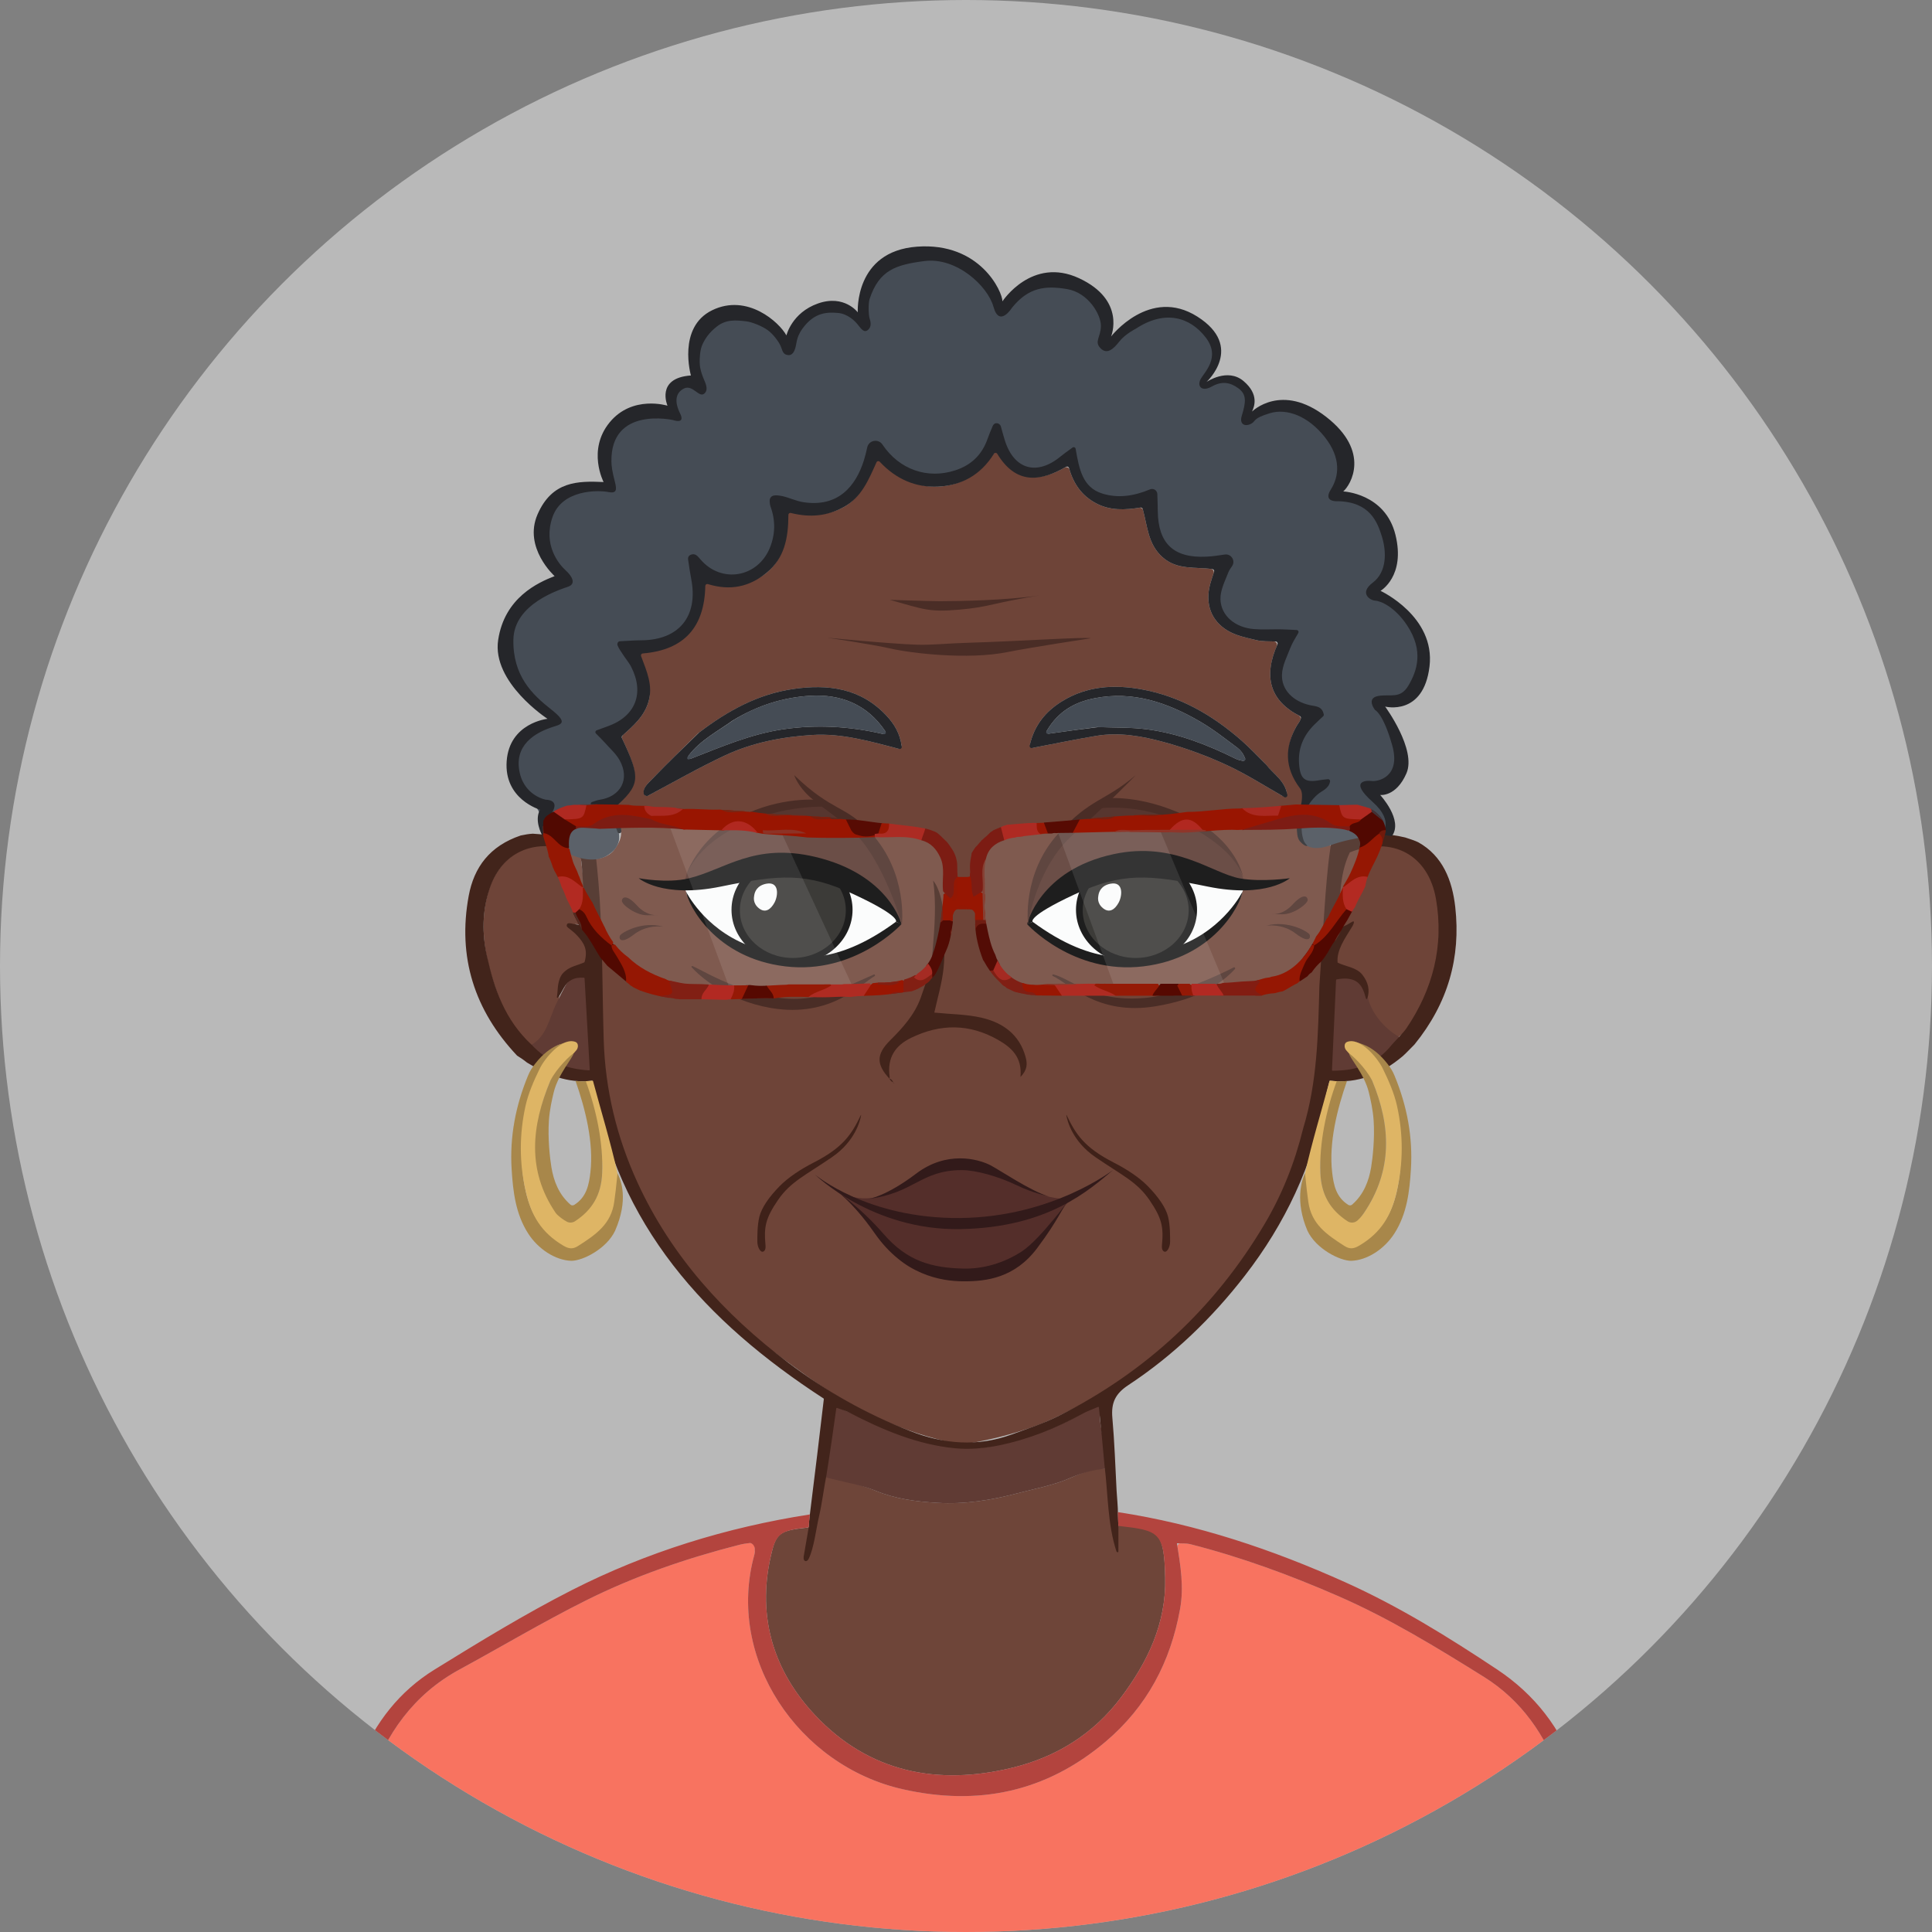 <?xml version="1.0" encoding="utf-8"?>
<!-- Generator: Adobe Illustrator 27.3.1, SVG Export Plug-In . SVG Version: 6.00 Build 0)  -->
<svg version="1.1" id="Layer_1" xmlns="http://www.w3.org/2000/svg" xmlns:xlink="http://www.w3.org/1999/xlink" x="0px" y="0px"
	 viewBox="0 0 1072.397 1072.397" enable-background="new 0 0 1072.397 1072.397" xml:space="preserve">
<rect x="0" y="0" width="1072.397" height="1072.397" fill="#808080" stroke="none"/>
<g>
	
		<ellipse id="Ellipse_891" opacity="0.5" fill="#f2f2f2" enable-background="new    " cx="536.198" cy="536.198" rx="536.198" ry="536.198"/>
	<g>
		<defs>
			
				<ellipse id="Ellipse_891_00000097459520023332109430000013594997703745465489_" cx="536.198" cy="536.198" rx="536.198" ry="536.198"/>
		</defs>
		<clipPath id="Ellipse_891_00000147211432194395512670000012705550950875687852_">
			<use xlink:href="#Ellipse_891_00000097459520023332109430000013594997703745465489_"  overflow="visible"/>
		</clipPath>
		<g clip-path="url(#Ellipse_891_00000147211432194395512670000012705550950875687852_)">
			<path fill="#6E4438" d="M604.861,777.278c-10.715,5.318-20.703,10.942-31.351,14.694c-11.596,4.086-23.676,7.219-35.801,9.202
				c-5.924,0.969-12.576-1.067-18.646-2.687c-26.89-7.176-51.223-19.982-73.466-36.321c-14.776-10.854-32.08-22.701-44.945-35.733
				c-24.92-25.243-45.166-53.922-55.965-88.232c-6.745-21.431-11.094-43.275-11.07-66.007c0.026-25.085-1.106-50.174-1.921-75.256
				c-0.187-5.74-1.546-11.884-1.86-18.407c-0.047-0.987,0.694-1.844,1.681-1.898c0.79-0.044,1.512-0.185,2.079-0.333
				c0.755-0.197,4.632-1.322,6.915-4.064c0.676-0.812,1.64-2.144,2.239-3.23c0.38-0.689,0.53-1.019,0.758-1.474
				c3.206-6.724-0.221-11.796-3.52-16.668c-0.505-0.745-0.38-1.751,0.293-2.348c14.394-12.76,15.443-16.395,5.131-38.412
				c-0.336-0.717-0.169-1.573,0.419-2.102c5.915-5.326,12.094-10.642,14.312-19.16c2.156-8.276-3.685-16.622-6.792-24.835
				c-0.418-1.104,0.328-2.31,1.503-2.423c22.412-2.149,34.287-17.719,34.982-39.423c0.037-1.161,1.166-1.973,2.282-1.652
				c12.125,3.477,23.999,5.07,33.307-2.479c9.743-7.902,11.124-19.504,11.24-32.123c0.01-1.141,1.084-1.979,2.195-1.718
				c10.628,2.492,20.912,2.066,29.785-2.89c9.192-5.133,13.1-15.779,17.421-25.424c0.52-1.16,2.044-1.422,2.929-0.51
				c9.017,9.288,19.739,15.327,31.783,14.752c12.405-0.592,23.095-6.799,30.572-18.127c0.726-1.099,2.321-1.087,3.032,0.022
				c9.981,15.556,22.467,15.538,36.641,7.537c0.998-0.563,2.261-0.055,2.592,1.042c2.593,8.595,7.258,14.786,14.814,18.791
				c7.625,4.041,15.653,3.764,24,2.451c0.904-0.142,1.788,0.403,2.026,1.287c2.539,9.442,2.837,19.061,10.829,26.171
				c7.958,7.079,17.413,5.337,26.871,6.511c1.127,0.14,1.845,1.284,1.487,2.362c-0.714,2.148-1.362,4.041-1.885,5.968
				c-2.928,10.776,0.3,20.438,9.919,26.054c4.736,2.765,10.522,3.916,15.974,5.201c2.766,0.652,5.706,0.568,9.435,0.658
				c1.273,0.031,2.109,1.338,1.609,2.508c-7.328,17.157-3.751,30.237,12.26,38.615c0.818,0.428,1.202,1.389,0.87,2.251
				c-0.163,0.424-0.295,0.741-0.465,1.036c-0.501,0.869-1.153,1.651-1.648,2.523c-6.554,11.54-5.922,22.981,2.945,34.69
				c1.299,1.715,1.172,4.939,0.843,7.347c-0.402,2.939-2.026,5.745-2.501,8.63c-1.476,8.959-0.042,10.951,1.953,12.018
				c2.288,1.223,12.105,2.882,14.807,3.385c0.439,0.082,0.84,0.311,1.098,0.676c3.358,4.758,1.278,12.685,0.488,18.355
				c-3.33,23.874-3.871,47.858-4.043,71.935c-0.172,24.082-3.422,47.59-9.92,70.811c-8.011,28.629-23.307,57.215-41.812,80.478
				C662.159,738.21,634.961,759.096,604.861,777.278 M702.083,423.654c-4.308-4.216-8.433-8.64-12.957-12.611
				c-16.13-14.155-34.3-24.621-55.631-28.45c-15.157-2.721-30.101-1.798-43.712,6.492c-8.961,5.458-15.29,12.845-18.01,23.731
				c-0.317,1.267,0.816,2.433,2.098,2.186c12.152-2.344,23.321-4.645,34.56-6.535c12.81-2.155,25.488,0.128,37.701,3.466
				c11.873,3.245,23.595,7.542,34.767,12.71c10.321,4.775,20.016,10.901,30.692,17.054c1.361,0.784,3.046-0.434,2.656-1.955
				C712.459,432.775,706.52,429.291,702.083,423.654 M387.569,406.952c-8.564,8.473-17.271,16.811-25.607,25.503
				c-2,2.086-4.725,4.321-4.683,7.568c0.017,1.328,1.479,2.148,2.651,1.525c14.328-7.623,28.139-15.519,42.499-22.239
				c15.273-7.147,31.846-10.327,48.612-11.357c15.836-0.973,31.131,3.313,47.118,7.494c1.242,0.325,2.44-0.728,2.235-1.996
				c-1.149-7.096-4.398-12.01-8.443-16.321c-14.262-15.201-32.387-17.529-51.793-14.674
				C420.743,385.311,404.118,394.41,387.569,406.952 M466.434,664.071C466.434,664.071,466.692,663.919,466.434,664.071
				 M500.762,603.9C500.762,603.9,500.682,603.752,500.762,603.9 M442.363,430.748C442.363,430.748,442.518,430.668,442.363,430.748
				 M629.454,430.749C629.454,430.749,629.607,430.669,629.454,430.749z"/>
			<polygon fill="#FAFCFC" points="606.764,488.098 615.307,532.981 589.808,524.568 571.606,512.244 575.219,505.451 			"/>
			<path fill="#FAFCFC" d="M690.29,492.843l-32.625-5.711l2.08,9.579l2.168,14.098l-9.056,15.077l11.535-1.967l15.002-12.328
				c0,0,7.443-9.525,9.251-13.486C689.108,497.091,690.29,492.843,690.29,492.843z"/>
			<polygon fill="#FAFCFC" points="463.46,488.098 454.916,532.981 480.415,524.568 498.618,512.244 495.005,505.451 			"/>
			<polygon fill="#FAFCFC" points="380.141,492.572 412.766,486.861 410.687,496.441 408.519,510.539 417.575,525.616 
				406.04,523.648 391.037,511.321 381.302,496.878 			"/>
			<path fill="#F87360" d="M260.954,1163.877c-0.027,2.01-0.373,4.462-0.485,10.018c-0.008,0.384-0.141,0.764-0.393,1.054
				c-1.253,1.438-2.76,2.781-2.808,3.431c-1.699,22.922-3.762,45.831-4.742,68.787c-0.757,17.718-0.15,35.494-0.114,53.245
				c0.005,2.672-0.841,6.171,0.501,7.868c4.367,5.521,2.429,10.331-0.005,15.277c-0.353,0.718-1.169,1.086-1.94,0.872
				c-33.252-9.221-65.394-21.19-94.821-39.539c-20.355-12.692-38.103-28.274-51.554-48.442c-4.719-7.074-5.273-12.731-0.413-20.851
				c30.84-51.529,57.118-105.349,77.832-161.783c7.844-21.371,15.385-42.855,22.845-64.363
				c9.326-26.887,24.628-48.846,50.194-62.748c23.522-12.79,46.552-26.55,70.493-38.49c27.004-13.466,55.549-23.252,84.825-30.736
				c1.921-0.491,3.904-0.783,5.876-0.999c0.432-0.047,0.901,0.251,1.72,0.662c0.526,0.264,0.865,0.79,0.905,1.377
				c0.093,1.367,0.289,2.934-0.101,4.337c-16.027,57.647,24.435,117.166,82.202,130.273c41.879,9.503,79.711,1.609,112.734-26.39
				c22.86-19.382,36.027-44.128,41.324-73.65c2.074-11.559,0.487-22.571-1.414-34.47c-0.163-1.019,0.635-1.943,1.666-1.925
				c2.037,0.037,3.738,0.001,5.327,0.405c28.295,7.194,55.572,17.215,82.329,28.899c28.359,12.384,54.6,28.486,80.723,44.775
				c20.959,13.069,34.14,32.414,42.506,55.506c13.111,36.188,25.984,72.49,40.324,108.196
				c14.984,37.311,33.493,73.022,53.526,107.903c3.334,5.805,6.629,11.642,10.227,17.282c2.689,4.216,2.362,7.985-0.105,12.147
				c-7.409,12.497-16.428,23.727-27.405,33.15c-30.454,26.141-66.646,44.695-105.626,55.219c-0.789,0.213-1.609-0.187-1.955-0.928
				c-2.453-5.251-3.776-11.405-5.667-15.844c-1.289-3.024-11.279-31.207-11.85-33.089c-2.417-7.975-4.505-16.06-7.232-23.926
				c-0.937-2.704-3.112-4.979-4.846-7.406c-0.247-0.345-0.345-0.775-0.288-1.195c1.645-12.029,4.18-24.025,4.619-36.098
				c0.788-21.669,1.37-43.462-0.088-65.06c-1.163-17.223-5.244-34.28-8.539-51.312c-1.197-6.188-3.53-12.233-5.996-18.068
				c-1.308-3.095-3.642-5.756-5.667-8.547c-0.414-0.57-1.131-0.83-1.808-0.636l0,0c-0.688,0.197-1.171,0.812-1.199,1.527
				c-0.077,1.953-0.272,3.929,0.085,5.799c3.138,16.403,6.772,32.718,9.603,49.172c3.7,21.506,3.89,43.05,1.966,64.913
				c-3.43,38.973-14.649,76.086-24.553,113.549c-7.1,26.856-13.127,53.902-16.405,81.513c-1.338,11.271-3.039,22.52-3.843,33.83
				c-2.455,34.499,3.576,67.976,12.799,101.041c9.106,32.643,21.182,64.205,34.534,95.296c7.529,17.532,15.465,34.889,23.168,52.346
				c3.167,7.178,3.062,8.876-4.463,12.753c-15.451,7.96-30.976,15.916-47.005,22.588c-43.113,17.946-88.136,29.669-133.902,38.35
				c-18.002,3.415-36.366,5.625-54.661,6.624c-27.044,1.477-54.223,2.643-81.25,1.568c-22.605-0.899-45.206-4.415-67.575-8.169
				c-40.677-6.826-80.263-18.12-119.046-32.108c-22.708-8.191-44.841-17.734-65.472-30.444c-1.153-0.71-2.207-1.581-3.698-2.728
				c-0.582-0.448-0.803-1.227-0.541-1.913c1.63-4.268,3.079-8.569,5.005-12.644c18.758-39.695,35.767-80.098,49.216-121.925
				c9.129-28.391,15.613-57.273,18.707-87.088c1.898-18.293-0.535-35.932-2.229-53.861c-2.934-31.057-9.466-61.396-16.97-91.587
				c-7.58-30.497-15.982-60.838-22.127-91.626c-4.424-22.167-6.224-44.733-4.152-67.738c2.081-23.104,6.653-45.593,11.179-68.19
				c0.607-3.033,0.933-6.122,1.404-9.951c0.172-1.402-1.383-2.379-2.561-1.6c-3.984,2.632-5.565,6.173-6.486,9.543
				c-4.579,16.743-9.485,33.482-12.538,50.532c-2.581,14.415-4.017,43.681-3.834,45.995L260.954,1163.877z"/>
			<path fill="#6E4539" d="M614.137,815.231c1.486,15.814,6.748,36.774,6.641,31.43c22.679,0.889,25.405,3.653,25.98,29.094
				c0.572,25.323-9.673,46.684-24.457,66.349c-15.295,20.345-35.847,33.094-60.178,39.057
				c-41.577,10.189-79.719,2.706-109.614-29.046c-22.892-24.314-32.332-54.214-24.74-87.975c2.978-13.244,4.608-14.504,20.52-16.232
				c3.966-0.764,6.444-13.566,9.452-28.294c9.651,1.846,20.275,4.552,28.242,7.846c11.044,4.566,22.422,6.002,34.137,6.716
				c15.208,0.926,29.96-1.431,44.549-5.277c9.962-2.625,20.311-4.48,29.626-8.618C600.341,817.595,607.647,814.785,614.137,815.231z
				"/>
			<path fill="#603B34" d="M614.137,815.231c-6.519,0.363-13.796,2.364-19.841,5.051c-9.315,4.138-19.664,5.993-29.626,8.618
				c-14.589,3.845-29.342,6.203-44.549,5.277c-11.716-0.713-23.094-2.149-34.137-6.716c-7.968-3.294-18.591-5.001-27.724-7.466
				c0.939-12.475,3.679-25.899,5.559-39.321c8.674,3.877,17.503,7.273,25.244,10.858c14.382,6.662,29.531,9.807,45.161,11.766
				c5.46,0.685,11.319,0.477,16.82-0.692c18.471-3.926,35.868-9.735,52.026-19.578c0.514-0.313,6.946-3.678,7.496-4.873
				c4.388-0.526-0.429,4.606-0.123,8.433c0.525,6.567,2.309,13.114,3.016,20.519C613.477,810.112,614.177,812.269,614.137,815.231z"
				/>
			<path fill="#6E4438" d="M741.31,536.157c0.507-4.358,1.013-8.715,2.344-14.267c2.461-3.866-0.247-7.934-2.482-6.685
				c0.755-9.102,1.47-18.207,2.293-27.303c0.189-2.093,0.996-4.141,1.093-6.229c0.498-10.707,0.474-10.743,9.973-13.669
				c16.149-4.975,33.373,3.515,39.96,19.016c5.495,12.928,4.767,26.404,3.673,39.641c-1.293,15.633-7.422,30.03-15.751,43.334
				c-1.456,2.326-3.9,4.033-7.257,6.257c-10.416-3.938-17.888-9.275-16.985-21.68C757.306,540.43,754.467,537.475,741.31,536.157
				 M752.984,509.89C752.984,509.89,752.809,509.978,752.984,509.89z"/>
			<path fill="#603B34" d="M767.297,588.798c-3.356-1.83-12.838,1.256-9.505,5.536c-4.844,3.744-12.847,3.314-20.208,1.181
				c-0.574-16.494,0.581-41.269,2.357-58.607c7.118-0.742,13.751,1.902,15.155,7.759c0.36,1.5,2.473,2.58,3.781,3.853
				c-0.856,10.962,9.967,23.643,19.271,27.73C776.857,578.97,770.044,586.005,767.297,588.798z"/>
			<path fill="#42241B" d="M740.748,518.682c2.545-1.563,4.666-2.749,6.787-3.935c0.478,0.387,0.957,0.774,1.435,1.16
				c-1.554,2.537-3.107,5.073-5.15,8.025C742.329,522.585,741.327,520.822,740.748,518.682z"/>
			<path fill="#6E4438" d="M319.38,470.649c1.194,0.652,1.628,1.119,2.536,1.787c1.81,13.941,3.226,27.607,4.703,41.857
				c-2.696-0.544-4.788-0.966-7.249-1.463c5.959,6.145,7.171,13.734,9.547,20.009c-5.785,3.695-13.031,6.382-16.175,10.328
				c-2.42,3.037-1.862,8.448-2.927,14.354c-4.152,9.311-5.172,18.907-14.341,23.224c-11.483-8.947-17-21.742-21.326-34.888
				c-5.455-16.577-8.088-33.549-3.086-50.967c5.595-19.481,22.588-29.717,42.354-25.145
				C315.096,470.135,316.832,470.28,319.38,470.649 M315.522,510.943C315.522,510.943,315.327,511.049,315.522,510.943z"/>
			<path fill="#603B34" d="M311.522,594.121c1.581-2.542-0.344-4.927,1.872-7.584c1.412-1.693-0.024-2.039-0.647-3.419
				c-0.745-1.651,4.089-3.081,1.865-3.532c-5.883-1.194-8.382,4.065-13.548,6.855c-2.154-0.792-4.75-4.566-6.546-6.212
				c9.168-5.071,10.226-15.021,14.555-23.773c1.773-3.522,3.161-6.367,4.665-9.149c2.239-4.142,5.826-5.962,11.342-6.107
				c3.103,8.942,0.806,18.195,1.664,27.153c0.869,9.066,4.044,18.077,0.612,27.717C322.242,595.456,317.366,594.87,311.522,594.121z
				"/>
			<path fill="#57362F" d="M570.865,510.932c-1.224-9.049,1.93-17.277,5.633-25.072c10.495-22.096,29.342-43.837,49.899-40.812
				c15.662,3.175,31.346,6.903,44.268,16.935c8.865,6.882,16.926,15.201,19.625,26.801c-9.21-2.25-17.748-5.059-26.224-8.043
				c-10.164-3.578-20.56-5.647-31.353-4.695c-23.175,2.046-43.279,10.008-57.053,30.029
				C574.391,507.919,572.479,509.323,570.865,510.932z"/>
			<path fill="#57362F" d="M380.141,492.572c-0.498-7.093,3.881-14.424,7.984-19.252c11.296-13.293,27.22-18.688,43.652-23.16
				c4.49-1.222,9.094-2.025,14.005-3.099c16.562-6.176,36.812,16.95,47.245,35.77c4.877,8.799,8.415,18.006,6.747,28.49
				c-17.03-28.666-58.583-39.811-87.333-29.987C402.005,484.899,390.624,489.146,380.141,492.572z"/>
			<path fill="#25262A" d="M702.577,424.169c4.298,5.563,10.735,9.092,11.988,17.108c0.146,0.935-0.851,1.635-1.672,1.166
				c-11.193-6.401-21.254-12.833-31.992-17.8c-11.172-5.168-22.894-9.464-34.767-12.71c-12.213-3.338-24.891-5.621-37.701-3.466
				c-11.553,1.943-23.033,4.321-35.582,6.732c-0.802,0.154-1.496-0.571-1.317-1.368c2.574-11.444,9.014-19.12,18.251-24.746
				c13.611-8.29,28.555-9.213,43.712-6.492c21.33,3.829,39.501,14.294,55.631,28.45C693.65,415.013,697.775,419.438,702.577,424.169
				 M609.785,403.578c8.979,0.37,18.045,0.081,26.918,1.251c17.35,2.288,33.525,8.548,49.143,16.319
				c1.218,0.606,2.59,0.901,3.964,1.194c0.866,0.185,1.614-0.671,1.283-1.493c-1.042-2.58-2.494-4.451-4.322-5.818
				c-6.67-4.99-13.264-10.195-20.435-14.378c-18.2-10.618-37.509-17.368-59.009-13.031c-10.687,2.156-19.744,6.997-26.238,17.93
				c-0.482,0.811,0.19,1.826,1.124,1.693C591.69,405.899,599.921,404.745,609.785,403.578 M695.778,424.718
				C695.778,424.718,695.963,424.617,695.778,424.718z"/>
			<path fill="#25262A" d="M388.148,406.53c15.97-12.12,32.595-21.219,52.01-24.075c19.406-2.854,37.53-0.527,51.793,14.674
				c4.235,4.514,7.598,9.689,8.591,17.337c0.102,0.789-0.619,1.44-1.388,1.239c-16.348-4.26-31.949-8.746-48.113-7.753
				c-16.766,1.03-33.339,4.21-48.612,11.357c-14.655,6.858-28.254,14.685-42.899,22.451c-0.654,0.347-2.045-0.304-2.199-1.029
				c-0.721-3.395,2.386-5.936,4.631-8.277C370.298,423.763,379.004,415.426,388.148,406.53 M406.714,399.913
				c-8.457,6.06-17.947,10.918-24.468,19.46c-0.683,0.894,0.241,2.131,1.289,1.723c16.954-6.604,33.49-13.747,51.522-16.343
				c18.491-2.662,36.779-1.582,55.032,2.657c0.988,0.23,1.754-0.868,1.185-1.708c-10.023-14.776-24.607-20.507-41.582-19.499
				c-14.656,0.871-28.817,5.17-42.902,13.66C406.764,399.879,406.738,399.896,406.714,399.913z"/>
			<path fill="#42241B" d="M493.738,598.792c-7.331-7.967-7.532-13.496,0.417-21.39c6.984-6.934,13.513-14.214,16.855-23.44
				c3.043-8.403,5.904-17.214,6.642-26.029c1.107-13.227,2.162-26.783,0.288-39.162c3.261,3.824,5.832,12.504,5.981,22.551
				c0.129,8.707,0.733,17.492-0.177,26.105c-0.898,8.497-3.433,16.822-5.123,24.635c9.01,0.916,18.029,0.903,26.565,2.929
				c11.565,2.745,20.688,9.261,24.086,21.694c1.032,3.776,1.082,7.095-2.838,11.134c1.06-11.087-5.097-16.45-12.637-20.729
				c-15.785-8.957-31.89-8.867-48.01-1.047c-8.633,4.188-13.539,10.803-11.953,21.833
				C493.783,598.737,493.738,598.792,493.738,598.792z"/>
			<path fill="#42241B" d="M495.785,600.755c-0.637-0.211-1.161-0.583-1.809-1.538c-0.238-0.425-0.193-0.479-0.165-0.502
				c0.681,0.183,1.196,0.571,1.775,1.59C495.789,600.752,495.785,600.755,495.785,600.755z"/>
			<path fill="#42241B" d="M495.791,600.751c0.228,0.253,0.453,0.507,0.679,0.761c-0.161-0.084-0.323-0.168-0.585-0.504
				C495.785,600.755,495.789,600.752,495.791,600.751z"/>
			<path fill="#454C55" d="M608.836,403.586c-9.163,1.183-17.477,2.359-27.192,3.741c-0.689,0.098-1.212-0.64-0.865-1.243
				c6.514-11.309,15.69-16.271,26.548-18.462c21.5-4.337,40.809,2.413,59.009,13.031c7.171,4.184,13.765,9.388,20.435,14.378
				c1.886,1.411,3.371,3.357,4.419,6.064c0.278,0.718-0.365,1.464-1.118,1.303c-1.461-0.312-2.931-0.605-4.226-1.25
				c-15.618-7.771-31.793-14.032-49.143-16.319C627.83,403.659,618.764,403.948,608.836,403.586z"/>
			<path fill="#823E42" d="M483.682,677.22c-0.246-0.269-0.445-0.583-0.643-0.896c0.188,0.076,0.376,0.151,0.67,0.491
				C483.816,677.079,483.73,677.177,483.682,677.22z"/>
			<path fill="#454C55" d="M407.407,399.547c13.442-8.166,27.616-12.472,42.285-13.343c17.132-1.018,31.828,4.83,41.859,19.911
				c0.465,0.698-0.163,1.601-0.979,1.409c-18.413-4.332-36.86-5.455-55.514-2.77c-18.405,2.65-35.252,10.037-52.575,16.753
				c-0.724,0.281-1.382-0.561-0.93-1.192C388.092,411.166,398.023,406.156,407.407,399.547z"/>
			<path fill="#42241B" d="M448.891,847.793c0.085-1.861,0.263-4.383,0.711-7.721c2.844-22.466,5.234-42.807,7.683-63.495
				c0.015-0.131-0.045-0.259-0.155-0.331c-65.513-42.557-114.563-96.162-128.187-176.095c-0.031-0.18-0.197-0.303-0.378-0.282
				c-13.651,1.569-24.897-3.308-36.032-10.065c-0.013-0.008-0.027-0.018-0.039-0.027c-2.003-1.632-3.723-2.723-5.442-3.811
				c-0.025-0.016-0.049-0.035-0.069-0.057c-23.638-25.11-33.099-54.664-26.81-88.672c2.927-15.824,11.643-27.669,28.839-33.477
				c0.016-0.005,0.033-0.01,0.049-0.013c2.765-0.578,4.241-0.819,6.61-0.989c0.018-0.001,0.037-0.001,0.054,0
				c8.606,0.644,16.334,1.218,25.083,1.867c0.232,0.017,0.421-0.196,0.374-0.424c-1.115-5.437-2.305-10.429-3.052-15.486
				c-0.299-2.024,0.452-4.204,1.373-6.642c0.003-0.006,0.005-0.013,0.008-0.02c1.979-4.382,3.43-8.494,4.994-11.972
				c0.143-0.318,0.614-0.236,0.656,0.11c2.804,23.178,6.216,45.518,7.663,67.985c1.692,26.262,1.494,52.643,2.281,78.968
				c0.828,27.688,7.244,54.174,18.767,79.266c18.768,40.868,48.118,73.073,83.666,99.976c20.86,15.787,43.447,28.483,67.854,38.007
				c18.618,7.264,37.309,8.744,56.271,1.809c8.869-3.244,17.937-6.205,26.331-10.448c48.242-24.386,86.347-59.749,113.954-106.345
				c9.694-16.361,16.65-33.766,21.372-52.92c7.956-26.076,8.309-52.27,9.051-79.374c1.653-23.042,2.606-45.205,4.894-67.23
				c1.475-14.198,4.754-28.208,7.594-41.684c0.072-0.341,0.546-0.367,0.667-0.04c1.844,4.996,3.399,9.499,4.489,14.559
				c0.008,0.038,0.01,0.079,0.005,0.118c-0.515,4.331-0.533,8.066-0.534,12.537c0,0.242,0.241,0.413,0.469,0.332
				c10.307-3.678,19.845-3.247,29.997-0.863c0.007,0.002,0.015,0.004,0.023,0.006c1.466,0.441,6.022,1.971,7.266,2.664
				c13.558,7.542,18.867,21.107,20.536,35.975c3.132,27.908-3.988,53.328-22.614,76.254c-0.009,0.011-0.018,0.021-0.028,0.031
				c-2.559,2.542-4.163,4.333-6.423,6.399c-12.014,10.096-24.978,15.444-40.387,13.695c-0.176-0.02-0.341,0.098-0.382,0.27
				c-0.993,4.195-1.938,7.664-2.611,11.185c-6.862,35.859-22.012,67.908-44.297,96.7c-18.343,23.7-39.691,44.312-64.701,60.79
				c-7.242,4.771-9.63,9.823-8.889,18.17c1.223,13.78,1.612,26.588,2.348,40.417c0.213,3.993,0.783,8.944,0.737,12.959
				c-0.01,0.885,0.173,4.276,0.27,7.452c0.044,5.564-0.011,8.952-0.011,13.181c0,1.127-0.974,0.493-1.094,0.119
				c-4.987-15.501-4.58-31.493-6.634-48.054c-0.942-10.84-1.961-20.833-3.084-31.816c-0.024-0.235-0.276-0.379-0.493-0.286
				c-3.684,1.568-6.094,2.391-8.286,3.606c-14.826,8.211-30.468,14.446-47.04,17.798c-7.754,1.569-15.995,2.285-23.84,1.544
				c-21.098-1.992-40.324-10.192-58.977-19.828c-1.844-0.953-3.885-1.523-6.666-2.553c-0.209-0.078-0.444,0.057-0.475,0.278
				c-1.772,12.676-3.417,24.416-5.435,36.865c-1.624,8.298-2.466,15.964-4.223,23.414c-1.508,6.392-2.676,16.893-5.532,22.892
				c-0.866,2.269-3.269,2.177-2.919-0.899L448.891,847.793 M750.227,514.851c-3.702,6.08-8.339,12.487-7.78,19.33
				c0.008,0.094,0.1,0.167,0.185,0.209c4.182,2.089,10.345,2.521,13.598,6.681c3.244,4.148,4.31,8.697,2.661,13.255
				c-0.105,0.291-0.515,0.299-0.642,0.016c-0.674-1.505-1.471-8.3-6.99-10.361c-2.193-0.819-4.87-1.168-9.352-0.335
				c-0.159,0.03-0.283,0.166-0.29,0.328c-0.74,16.259-1.487,32.665-2.276,49.989c-0.009,0.2,0.155,0.371,0.355,0.371
				c13.741-0.048,24.407-3.82,32.858-14.421c0.796-0.998,6.501-6.767,7.976-8.937c14.861-21.849,21.057-46.024,16.525-72.049
				c-4.243-24.367-24.151-35.174-47.663-25.858c-0.086,0.034-0.158,0.101-0.198,0.184c-6.144,12.803-5.328,27.584-6.193,41.165
				c-0.013,0.203,0.155,0.374,0.358,0.374c1.21,0.001,3.721-1.131,4.115-1.34c1.271-0.673,3.368-2.129,3.788-2.024
				C751.948,511.598,751.079,513.658,750.227,514.851 M309.096,553.445c0.617-3.489,0.203-6.197,1.506-9.956
				c0.938-2.707,2.247-3.703,3.179-4.521c2.899-2.542,7.015-3.195,10.5-4.783c0.094-0.043,0.167-0.128,0.196-0.228
				c1.938-6.798-0.17-10.414-4.253-14.816c-1.787-1.927-3.835-3.277-4.706-4.049c-0.507-0.449-1.347-0.876-0.741-2.169
				c0.354-0.755,2.317-0.418,3.311-0.123c1.069,0.317,4.456,0.657,6.696,0.95c0.221,0.029,0.421-0.154,0.405-0.376
				c-0.718-10.44-1.46-20.302-2.05-30.174c-0.537-8.978-0.601-9.154-11.683-12.542c-0.012-0.004-0.024-0.007-0.036-0.009
				c-18.556-4.021-33.514,4.553-39.562,22.384c-4.254,12.539-4.369,25.2-1.501,37.915c4.046,17.943,9.773,35.128,24.842,49.076
				c8.284,8.836,18.398,13.319,31.78,14.097c0.21,0.012,0.388-0.165,0.376-0.375c-1.006-17.674-1.946-34.188-2.887-50.714
				c-0.01-0.175-0.155-0.319-0.33-0.331c-5.78-0.406-8.875,1.725-11.014,5.377c-1.239,2.115-2.263,4.357-3.42,5.655
				C309.468,553.997,309.034,553.794,309.096,553.445z"/>
			<g>
				<path fill="#A8874A" d="M752.682,578.417c0.809,0.701,8.686,0.86,17.369,11.957c1.805,2.307,2.905,4.01,4.024,6.717
					c6.935,16.778,10.186,33.947,9.085,51.892c-0.762,12.41-2.198,24.722-9.09,35.556c-5.606,8.812-15.198,15.023-24.07,15.302
					c-6.278,0-19.552-6.632-24.272-16.705c-6.944-16.235-3.291-27.922-1.306-31.999c1.641,5.399,1.987,10.758,2.674,15.721
					c1.706,12.333,9.22,17.393,19.231,23.778c2.979,1.9,5.23,1.511,8.22-0.266c12.218-7.263,17.703-15.783,20.728-28.865
					c3.692-15.964,2.349-31.91-1.166-47.689C772.231,605.389,754.977,586.75,752.682,578.417z"/>
				<path fill="#DEB565" d="M767.458,592.958c3.303,6.687,6.428,13.89,7.966,20.792c3.515,15.779,3.543,31.791-0.149,47.755
					c-3.025,13.082-8.51,22.602-20.728,29.865c-2.989,1.777-5.241,2.166-8.22,0.266c-10.011-6.385-18.412-12.204-20.118-24.537
					c-0.661-4.777-0.946-7.074-1.722-14.824c-0.043-0.429-0.02-1.349,0.072-1.771c3.356-15.424,9.496-35.781,13.329-50.124
					c0.065-0.396,0.102-0.574,0.84-0.492c1.118,0.125,1.996,0.225,3.258,0.26c0.926,0.026,0.193,2.731-0.116,3.711
					c-4.732,15.003-9.56,32.005-8.977,47.152c0.487,12.627,6.039,20.751,15.843,26.954c0.852,0.539,1.906,0.666,2.851,0.314
					c0.662-0.246,1.221-0.475,1.636-0.859c1.457-1.351,2.753-2.488,3.862-4.124c15.985-23.558,15.084-48.227,4.585-73.432
					c-0.547-1.314-11.857-13.965-14.424-16.885c-1.218-1.385-1.265-3.983,0.46-4.638
					C755.021,575.564,764.66,587.293,767.458,592.958z"/>
				<path fill="#A8874A" d="M747.66,600.054c-5.391,15.477-10.144,34.123-8.222,50.695c0.794,6.846,2.118,13.761,8.947,18.037
					c0.666,0.417,1.539,0.384,2.131-0.133c6.418-5.601,9.269-13.013,10.563-20.751c0.862-5.149,2.05-16.076,1.387-25.898
					c-0.417-6.177-1.755-11.879-2.686-15.736c-2.449-10.143-10.946-19.495-10.93-21.472c1.288,0.499,9.163,7.836,12.82,15.07
					c10.499,25.205,11.4,49.874-4.585,73.432c-1.11,1.636-3.09,4.107-4.695,4.887c-1.422,0.691-3.122,0.542-4.444-0.326
					c-9.4-6.163-14.577-14.498-15.053-26.847c-0.634-16.437,3.207-34.993,9.092-50.863C743.9,600.307,745.13,600.122,747.66,600.054
					z"/>
			</g>
			<g>
				<path fill="#A8874A" d="M293.042,613.816c-3.515,15.779-4.858,31.725-1.166,47.689c3.025,13.082,8.51,21.602,20.728,28.865
					c2.989,1.777,5.241,2.166,8.22,0.266c10.011-6.385,17.525-11.446,19.231-23.778c0.687-4.962,1.033-10.321,2.674-15.721
					c1.985,4.077,6.268,14.648-1.306,31.999c-4.72,10.072-17.994,16.705-24.272,16.705c-8.871-0.279-18.463-6.49-24.07-15.302
					c-6.892-10.834-8.328-23.146-9.09-35.556c-1.101-17.944,2.15-35.114,9.085-51.892c1.119-2.707,2.219-4.41,4.024-6.717
					c8.683-11.096,16.561-11.256,17.369-11.957C312.174,586.75,294.92,605.389,293.042,613.816z"/>
				<path fill="#DEB565" d="M319.444,578.343c1.725,0.655,1.678,3.253,0.46,4.638c-2.567,2.919-13.877,15.571-14.424,16.885
					c-10.499,25.205-11.4,49.874,4.585,73.432c1.11,1.636,2.405,2.773,3.862,4.124c0.415,0.385,0.975,0.613,1.636,0.859
					c0.945,0.352,1.999,0.225,2.851-0.314c9.804-6.203,15.357-14.328,15.843-26.954c0.584-15.147-4.245-32.149-8.976-47.152
					c-0.309-0.98-1.041-3.685-0.116-3.711c1.263-0.035,2.14-0.135,3.258-0.26c0.738-0.082,0.775,0.096,0.84,0.492
					c3.832,14.343,9.972,34.7,13.329,50.124c0.092,0.421,0.115,1.342,0.072,1.771c-0.776,7.75-1.061,10.047-1.722,14.824
					c-1.706,12.333-10.107,18.152-20.118,24.537c-2.979,1.9-5.23,1.511-8.22-0.266c-12.218-7.263-17.703-16.783-20.728-29.865
					c-3.692-15.964-3.664-31.976-0.149-47.755c1.538-6.902,4.663-14.105,7.966-20.792
					C302.491,587.293,312.13,575.564,319.444,578.343z"/>
				<path fill="#A8874A" d="M325.165,600.149c5.885,15.87,9.726,34.426,9.092,50.863c-0.476,12.35-5.654,20.684-15.053,26.847
					c-1.323,0.867-3.022,1.017-4.444,0.326c-1.605-0.78-5.246-3.353-6.355-4.989c-15.985-23.558-13.424-48.126-2.925-73.331
					c3.656-7.234,11.532-14.571,12.82-15.07c0.017,1.978-8.481,11.329-10.93,21.472c-0.931,3.856-2.269,9.558-2.686,15.736
					c-0.662,9.822,0.525,20.749,1.387,25.898c1.295,7.738,4.146,15.15,10.564,20.751c0.592,0.517,1.465,0.551,2.131,0.133
					c6.829-4.276,8.153-11.191,8.947-18.037c1.922-16.572-2.831-35.218-8.222-50.695
					C322.021,600.122,323.251,600.307,325.165,600.149z"/>
			</g>
			<g>
				<g>
					<path d="M570.113,512.973c0,0,25.507,28.083,64.411,23.445c38.904-4.638,53.847-33.751,55.136-41.481
						c0,0-9.79,20.096-34.009,29.629c-24.218,9.533-48.437,12.109-82.446-12.882L570.113,512.973z"/>
					<ellipse cx="630.844" cy="505.002" rx="33.596" ry="30.217"/>
					<ellipse fill="#22211E" cx="630.39" cy="505.294" rx="29.404" ry="26.446"/>
					<path fill="#FAFCFC" d="M609.692,496.983c0.31-2.056,1.598-5.434,6.626-6.44c7.391-1.478,6.701,6.602,4.631,10.445
						s-5.124,6.011-8.672,3.153C608.73,501.284,609.547,497.949,609.692,496.983z"/>
					<path d="M715.939,487.466c0,0-12.882,11.336-45.603,4.638c-32.721-6.699-47.406-7.987-73.943,4.38
						c-26.537,12.367-23.188,15.201-23.188,15.201l-3.092,1.288c0,0,6.795-30.03,48.038-38.868
						c34.354-7.361,54.741,10.775,70.176,13.48C700.478,489.716,715.939,487.466,715.939,487.466z"/>
				</g>
				<g>
					<path d="M500.366,512.973c0,0-25.507,28.083-64.411,23.445s-53.847-33.751-55.136-41.481c0,0,9.79,20.096,34.009,29.629
						s48.437,12.109,82.446-12.882L500.366,512.973z"/>
					<ellipse cx="439.636" cy="505.002" rx="33.596" ry="30.217"/>
					<ellipse fill="#22211E" cx="440.09" cy="505.294" rx="29.404" ry="26.446"/>
					<path fill="#FAFCFC" d="M418.646,496.983c0.31-2.056,1.598-5.434,6.626-6.44c7.39-1.478,6.701,6.602,4.631,10.445
						s-5.124,6.011-8.672,3.153C417.684,501.284,418.501,497.949,418.646,496.983z"/>
					<path d="M354.541,487.466c0,0,12.882,11.336,45.603,4.638c32.721-6.699,47.406-7.987,73.944,4.38
						c26.537,12.367,23.188,15.201,23.188,15.201l3.092,1.288c0,0-6.87-27.671-47.922-37.358
						c-33.982-8.019-50.191,7.181-70.292,11.971C370.152,490.445,354.541,487.466,354.541,487.466z"/>
				</g>
				<g>
					<g>
						<path fill="#4A2D26" d="M570.647,512.973c0,0-3.595-28.032,16.938-50.453c18.129-19.796,25.25-17.323,42.835-32.266
							c0,0-13.96,14.649-34.468,32.706C574.921,481.479,570.647,512.973,570.647,512.973z"/>
						<path fill="#4A2D26" d="M690.194,487.585c0,0-2.861-21.119-32.064-34.816c-25.573-11.995-44.439-9.623-44.439-9.623
							l-7.851,6.162c0,0,23.773-5.428,52.661,8.646C687.388,472.028,690.194,487.585,690.194,487.585z"/>
					</g>
				</g>
				<path fill="#4A2D26" d="M500.61,512.973c0,0,3.45-27.9-16.938-50.453c-14.385-15.913-21.329-11.519-42.835-32.266
					c0,0,1.829,5.985,8.874,12.288c7.046,6.303,20.422,14.302,28.016,23.417C492.328,483.487,500.61,512.973,500.61,512.973z"/>
				<path fill="#4A2D26" d="M380.141,488.098c0,0,5.552-23.752,35.046-36.809c22.111-9.789,41.379-7.142,41.379-7.142l5.777,3.756
					c0,0-23.487-2.243-48.888,8.87C384.016,469.652,380.141,488.098,380.141,488.098z"/>
			</g>
			<path fill="#542E2A" d="M465.647,662.071c0,0,18.846,11.145,36.555-3.288c16.869-13.748,25.213-10.914,31.656-11.282
				c6.443-0.368,16.882,1.959,26.51,7.905c9.628,5.946,19.806,14.539,35.039,9.052c0,0-7.26,7.565-13.716,16.969
				c-4.543,6.617-6.703,13.779-15.019,19.927c-9.592,7.092-26.529,7.979-31.587,7.845c-6.934-0.184-27.097,1.557-40.108-14.578
				C489.516,687.85,471.906,666.305,465.647,662.071z"/>
			<path fill="#321A1A" d="M463.273,660.409c0,0,9.155,5.415,22.264,24.177c16.147,23.109,36.584,26.584,49.24,26.641
				c12.817,0.057,28.523-1.897,40.9-18.398s13.337-21.776,19.021-28.675c0,0-17.075,23.564-27.325,30.334
				c-9.76,6.446-21.406,9.936-32.595,9.67c-17.729-0.422-31.223-4.128-44.29-19.175
				C476.874,669.306,463.273,660.409,463.273,660.409z"/>
			<path fill="#542E2A" d="M468.27,662.653c0,0,16.224,8.563,33.932-5.869c16.869-13.748,25.213-9.914,31.656-10.282
				c6.443-0.368,16.882,1.959,26.51,7.905c9.628,5.946,20.923,11.783,35.039,11.052c0,0-31.345,14.855-63.252,14.779
				C500.727,680.161,471.376,664.754,468.27,662.653z"/>
			<path fill="#321A1A" d="M452.443,652.016c0,0,31.614,31.047,80.509,30.227c48.738-0.817,71.516-21.575,85.084-32.976
				c0,0-33.664,26.364-85.198,26.82C481.304,676.543,452.443,652.016,452.443,652.016z"/>
			<path fill="#321A1A" d="M482.216,665.458c0,0,9.472-1.265,26.346-14.034s34.155-8.226,41.15-4.664
				c4.817,2.453,22.408,14.4,32.38,17.33c0,0-8.181-1.577-18.064-6.339c-9.844-4.743-22.394-8.255-30.088-8.255
				C511.065,649.496,507.527,662.265,482.216,665.458z"/>
			<path fill="#B3443E" d="M831.763,1673.922c-4.143,2.276-7.826,4.021-12.664,6.452c-14.994,7.407-28.556,14.789-42.721,20.736
				c-66.198,27.793-135.815,40.256-207.079,43.903c-54.989,2.814-109.668-1.21-163.805-11.666
				c-49.54-9.568-97.441-23.988-142.198-47.783c-5.596-2.975-11.228-5.883-16.844-8.822c-2.837-1.873-5.674-3.746-9.148-5.686
				c-4.615-4.078-2.468-7.936-0.51-11.955c17.003-34.908,32.133-70.61,45.151-107.196c10.78-30.297,19.232-61.21,24.209-93.018
				c3.763-24.049,1.719-47.948-2.219-71.749c-2.124-12.843-4.688-25.613-7.179-39.984c-1.527-9.16-1.527-9.16-10.868-9.748
				c-11.803-1.541-22.732-2.682-33.588-4.305c-45.852-6.858-87.244-23.818-122.753-55.146c-3.433-3.566-6.6-6.528-9.768-9.491
				c-8.997-12.051-17.961-24.128-27.01-36.141c-3.252-4.316-2.804-8.235-0.273-12.914c38.782-71.699,70.417-146.622,99.983-222.469
				c2.55-6.543,4.561-13.3,7.206-19.802c8.573-21.075,22.164-38.446,41.458-50.364c25.044-15.469,50.238-30.902,76.444-44.235
				c41.073-20.897,85.542-34.71,131.942-41.923c-0.323,2.91-0.482,4.607-0.639,7.178c-15.912,1.727-18.144,3.102-21.122,16.346
				c-7.592,33.762,1.848,63.661,24.74,87.975c29.895,31.752,68.037,39.235,109.614,29.046c24.33-5.962,44.882-18.711,60.178-39.057
				c14.784-19.666,25.029-41.026,24.457-66.349c-0.575-25.441-3.301-26.205-26-28.779c-0.179-3.104-0.209-5.371-0.24-7.639
				c44.007,6.729,85.748,20.74,126.232,38.948c29.746,13.378,57.329,30.475,84.383,48.474
				c20.732,13.793,35.339,32.644,43.574,56.137c14.416,41.129,31.398,81.211,49.127,120.976
				c12.267,27.516,25.081,54.794,37.991,82.017c5.304,11.183,11.259,22.08,17.4,32.832c3.045,5.332,3.229,9.911-0.466,14.754
				c-8.923,11.695-17.804,23.422-27.661,35.929c-3.535,2.977-6.111,5.16-9.3,7.616c-23.507,21.246-49.339,36.986-79.235,46.173
				c-25.277,7.768-51.075,12.083-78.069,14.297c-8.365,1.392-8.365,1.392-8.912,11.704c-4.652,24.632-9.637,49.202-10.552,74.382
				c-1.034,28.437,4.203,55.981,11.604,83.185c13.229,48.625,32.319,95.041,53.657,140.587c1.989,4.245,3.96,8.499,5.83,12.797
				C839.211,1667.253,839.092,1667.546,831.763,1673.922 M253.842,1325.189c12.962,3.821,26.164,5.984,40.678,6.519
				c-4.516-15.675-8.45-30.472-13.048-45.061c-11.358-36.038-19.389-72.673-21.014-112.151c-0.01-2.148,0.266-9.344,0.056-12.214
				c1.33-14.964,1.624-30.114,4.262-44.845c3.053-17.05,7.96-33.789,12.538-50.532c1.123-4.105,3.224-8.465,9.457-11.126
				c-0.729,5.386-1.046,9.305-1.813,13.134c-4.526,22.597-9.098,45.085-11.179,68.19c-2.072,23.005-0.272,45.571,4.152,67.738
				c6.145,30.788,14.547,61.129,22.127,91.626c7.504,30.192,14.036,60.531,16.97,91.587c1.694,17.929,4.127,35.567,2.229,53.861
				c-3.093,29.815-9.578,58.697-18.707,87.088c-13.449,41.827-30.458,82.23-49.216,121.925c-2.101,4.445-3.634,9.158-5.454,13.806
				c2.046,1.53,3.295,2.622,4.687,3.48c20.63,12.709,42.764,22.253,65.472,30.444c38.783,13.988,78.369,25.283,119.046,32.108
				c22.369,3.753,44.97,7.27,67.575,8.169c27.027,1.075,54.207-0.092,81.25-1.568c18.295-0.999,36.659-3.209,54.661-6.624
				c45.766-8.68,90.789-20.404,133.902-38.35c16.029-6.672,31.554-14.628,47.005-22.588c7.525-3.877,7.63-5.575,4.463-12.753
				c-7.703-17.458-15.639-34.814-23.168-52.346c-13.352-31.091-25.428-62.653-34.534-95.296
				c-9.223-33.065-15.254-66.542-12.799-101.041c0.805-11.311,2.505-22.559,3.843-33.83c3.278-27.611,9.305-54.657,16.405-81.513
				c9.905-37.463,21.123-74.576,24.553-113.549c1.924-21.863,1.734-43.407-1.966-64.913c-2.831-16.454-6.465-32.769-9.603-49.172
				c-0.431-2.251-0.059-4.656-0.059-6.99l2.303-0.661c2.158,3.151,4.888,6.06,6.345,9.507c2.466,5.835,4.799,11.88,5.996,18.068
				c3.295,17.032,7.377,34.089,8.539,51.312c1.458,21.598,0.876,43.391,0.088,65.06c-0.447,12.292-3.066,24.504-5.614,37.859
				c-8.082,28.833-16.189,57.66-24.184,86.517c-0.478,1.724-0.062,3.695-0.062,6.51c11.677-2.061,22.49-3.555,33.091-5.978
				c7.682-1.756,15.083-4.745,24.181-7.392c38.7-11.174,74.635-27.812,105.433-54.248c10.977-9.422,19.996-20.652,27.405-33.15
				c2.468-4.162,2.794-7.931,0.105-12.147c-3.598-5.641-6.893-11.478-10.227-17.282c-20.033-34.882-38.542-70.593-53.526-107.903
				c-14.339-35.705-27.213-72.008-40.324-108.196c-8.366-23.091-21.547-42.436-42.506-55.506
				c-26.123-16.289-52.363-32.391-80.723-44.775c-26.757-11.684-54.034-21.705-82.329-28.899c-2.079-0.529-4.35-0.304-7.313-0.475
				c2.033,12.67,3.923,24.263,1.734,36.465c-5.296,29.522-18.463,54.268-41.324,73.65c-33.023,27.999-70.855,35.892-112.734,26.39
				c-57.767-13.108-98.229-72.626-82.202-130.273c0.293-1.055,0.255-2.202,0.179-3.288c-0.092-1.302-0.879-2.487-2.09-2.972
				c-0.228-0.092-0.424-0.137-0.612-0.116c-1.972,0.216-3.956,0.508-5.876,0.999c-29.276,7.484-57.821,17.27-84.825,30.736
				c-23.942,11.939-46.971,25.699-70.493,38.49c-25.566,13.901-40.867,35.861-50.194,62.748
				c-7.461,21.508-15.001,42.992-22.845,64.363c-20.714,56.434-46.992,110.254-77.832,161.783c-4.86,8.12-4.306,13.776,0.413,20.851
				c13.452,20.168,31.199,35.75,51.554,48.442C185.964,1303.482,218.569,1315.524,253.842,1325.189z"/>
			<path fill="#454C55" d="M299.785,298.805l9.6-21.818l28.102-7.68l-2.095-24.786l14.662-13.091l23.215-2.618l1.92-14.313
				l9.871-4.366l2.696-26.005l13.615-9.426l17.804,0.873l18.677,15.884l11.52-18.502l16.757-2.444l12.742,7.68l3.491-23.215
				l17.455-10.822l18.257-4.637l31.656,18.706l6.278,12.314l24.87-15.936l21.007,6.036l13.522,18.351l-2.325,10.883l25.058-14.084
				l16.096-1.646l19.022,11.523l2.926,12.986l-8.211,15.053l11.496-3.399l13.195,6.598l-1.434,14.558l13.496-4.689l19.813-0.759
				l16.983,20.795l4.315,12.696l-2.851,14.456l21.888,10.282l6.414,24.071l-7.635,20.01l20.157,15.474l5.263,29.464l-5.263,13.026
				l-18.686,3.755l14.138,29.604c0,0-4.411,8.062-14.736,19.258c-3.944,4.277,11.279,19.374,5.525,24.291
				c0,0-17.763,0.922-31.605,5.995c-13.643,5.001-17.619-3.181-17.619-8.084s3.087-23.787,3.087-23.787l-4.54-10.169l-0.363-13.074
				l9.987-17.069l-13.437-7.082l-6.719-10.895l4.358-19.248l1.57-7.99l-21.544-0.726l-17.795-9.442l-1.453-18.158l3.632-10.169
				l-20.519-2.724l-14.113-7.626l-7.118-26.874l-16.174,2.179l-16.524-6.537l-9.624-18.158l-11.076,7.082l-13.982,1.634
				l-11.984-8.716l-3.087-13.8l-14.527,22.516l-22.698,4.903l-17.25-6.719l-14.163-12.892l-5.266,16.524l-12.529,14.89
				l-11.258,3.087l-24.15-2.179l1.816,13.8l-4.903,15.979l-15.253,13.074l-24.695-4.358l-4.219,25.603l-11.579,11.803l-24.15,5.266
				l8.693,15.798l-2.701,15.798l-16.342,16.342l10.169,15.947l-0.545,12.016l-11.258,13.074c0,0,16.117,16.054-0.113,25.186
				c-9.944,5.596-29.808-1.469-34.454-17.943c-2.937-10.413-15.504-22.987-16.101-33.289c-0.238-4.107,1.045-14.694,20.749-25.253
				c0,0-24.366-24.123-23.304-29.236c1.061-5.106-8.06-21.547,4.015-30.371c9.474-6.923,19.26-11.512,25.135-19.026L299.785,298.805
				z"/>
			<path fill="#25262A" d="M723.495,466.151c0.8,2.469,2.525,3.221,2.073,3.387c-0.453,0.167-1.914-0.149-4.074-2.649
				c-1.665-1.928-1.521-5.468-1.692-7.371c-0.17-1.891-0.243-5.182,0.44-7.403c0.717-2.332,1.924-4.681,2.255-7.103
				c0.329-2.408,0.456-5.632-0.843-7.347c-8.868-11.709-8.499-23.15-1.945-34.69c0.495-0.872,1.148-1.654,1.648-2.523
				c0.242-0.42,0.407-0.885,0.695-1.638c0.199-0.521-0.037-1.106-0.535-1.358c-16.783-8.513-20.367-22.018-12.419-39.834
				c0.318-0.713-0.181-1.523-0.961-1.55c-4.238-0.143-7.466,0.024-10.487-0.689c-5.451-1.285-11.238-2.437-15.974-5.201
				c-9.619-5.616-12.848-15.278-9.919-26.054c0.59-2.17,1.337-4.296,2.158-6.793c0.209-0.635-0.202-1.32-0.864-1.416
				c-9.755-1.413-19.558,0.671-27.767-6.632c-8.165-7.263-8.299-17.146-10.997-26.783c-0.149-0.533-0.684-0.864-1.231-0.775
				c-8.572,1.397-16.811,1.792-24.627-2.35c-7.794-4.131-12.511-10.588-15.053-19.61c-0.195-0.692-0.978-1.015-1.6-0.654
				c-14.762,8.562-27.988,9.607-38.231-7.221c-0.413-0.678-1.405-0.686-1.827-0.014c-7.514,11.976-18.195,17.626-30.94,18.235
				c-12.36,0.59-23.297-4.019-32.46-13.816c-0.532-0.569-1.47-0.428-1.789,0.283c-4.497,10.01-8.386,19.412-17.884,24.716
				c-9.103,5.084-18.698,6.187-29.671,3.435c-0.692-0.174-1.36,0.34-1.361,1.053c-0.019,12.989-2.223,24.16-12.187,32.242
				c-9.523,7.724-20.021,10.019-32.516,6.185c-0.699-0.215-1.402,0.291-1.416,1.023c-0.437,22.532-11.394,35.553-34.721,37.474
				c-0.721,0.059-1.196,0.783-0.942,1.46c3.217,8.575,6.546,16.099,4.314,24.67c-2.265,8.699-8.662,14.058-14.689,19.5
				c-0.363,0.328-0.464,0.862-0.256,1.306c10.668,22.659,10.318,25.982-4.594,39.162c-0.404,0.357-0.489,0.961-0.193,1.411
				c2.281,3.461,4.424,7.026,4.476,11.194c0.016,1.275-1.759,1.557-2.118,0.334c-1.884-6.425-7.381-10.621-14.322-14.588
				c-0.807-0.461-0.699-1.659,0.178-1.968c1.735-0.612,2.918-1.062,4.14-1.245c11.817-1.767,16.994-11.444,11.196-21.906
				c-2.044-3.688-5.435-6.643-8.291-9.861c-1.362-1.535-2.84-2.968-4.872-5.017c-0.559-0.564-0.344-1.521,0.402-1.794
				c2.69-0.986,4.425-1.629,6.168-2.248c15.34-5.449,20.47-18.341,12.971-32.971c-1.359-2.651-3.436-4.924-4.985-7.49
				c-0.807-1.336-1.488-1.96-2.524-4.314c-0.531-1.207,0.359-2.353,1.111-2.393c4.574-0.24,8.308-0.524,12.044-0.544
				c20.988-0.112,31.727-13.373,27.662-34.164c-0.691-3.534-1.174-7.109-1.68-10.505c-0.057-0.383-0.339-2.095,1.47-2.821
				c2.471-0.991,3.856,0.817,5.344,2.569c11.56,13.614,31.938,10.182,38.629-6.618c2.938-7.379,3.09-14.946,0.327-22.561
				c-0.354-0.977-0.472-2.039-0.525-3.125c-0.034-0.714,0.119-3.14,3.101-3.218c1.379-0.036,2.747,0.129,4.064,0.435
				c3.891,0.904,7.603,2.741,11.519,3.347c19.458,3.008,29.119-9.008,33.596-23.124c0.762-2.402,1.348-4.859,1.881-7.291
				c0.883-4.027,6.192-4.991,8.465-1.552l0,0c9.28,13.851,24.915,19.328,40.364,14.302c8.939-2.908,14.867-8.658,17.969-17.506
				c0.848-2.418,1.852-4.782,2.857-7.145c1.163-2.542,4.022-1.567,4.533,0.306c0.695,2.548,1.389,5.097,2.171,7.618
				c5.035,16.24,17.766,19.912,30.966,9.008c1.861-1.537,3.854-2.914,6.638-4.943c0.65-0.474,1.577-0.104,1.714,0.689
				c1.942,11.194,3.807,21.425,14.795,24.848c8.511,2.651,17.251,1.563,26.523-2.337c1.874-0.788,3.955,0.571,4.021,2.603
				c0.119,3.621,0.22,6.457,0.247,9.293c0.174,18.124,8.727,26.346,26.95,25.48c3.408-0.162,6.8-0.666,10.23-1.19
				c3.534-0.54,6.085,3.365,4.118,6.351c-0.772,1.172-1.618,2.264-2.097,3.492c-1.898,4.87-4.562,10.029-4.405,14.986
				c0.29,9.211,8.149,15.664,18.441,16.544c4.993,0.427,10.051,0.067,15.078,0.145c2.527,0.039,5.052,0.199,8.78,0.383
				c0.816,0.04,1.31,0.933,0.905,1.643c-1.833,3.217-3.332,5.526-4.305,8.039c-1.908,4.928-4.569,9.983-4.759,15.065
				c-0.317,8.509,6.288,14.981,15.662,16.99c3.157,0.677,6.623,0.461,7.551,5.167c0.068,0.342-0.053,0.693-0.307,0.932
				c-1.496,1.403-3.248,3.001-4.927,4.671c-6.012,5.98-9.105,13.09-8.488,21.702c0.614,8.555,3.164,10.632,11.421,9.144
				c1.443-0.26,2.911-0.385,4.604-0.558c0.736-0.075,1.335,0.591,1.189,1.316c-0.823,4.07-4.386,4.987-6.774,7.017
				C724.829,446.512,720.397,456.591,723.495,466.151z"/>
			<path fill="#4A2D26" d="M584.702,540.862c-0.57-0.15-0.856,0.665-0.316,0.901c8.842,3.869,24.65,22.151,57.004,16.798
				c23.755-3.93,36.595-12.536,44.071-20.669c0.441-0.48-0.12-1.215-0.697-0.911c-8.076,4.255-32.212,15.289-48.025,16.835
				C606.622,556.76,595.778,543.771,584.702,540.862z"/>
			<path fill="#4A2D26" d="M485.075,540.909c0.546-0.243,0.904,0.645,0.378,0.929c-7.118,3.844-24.023,23.39-57.419,17.688
				c-25.049-4.277-39.952-18.004-44.105-22.607c-0.31-0.344,0.066-0.867,0.49-0.682c3.72,1.624,12.647,6.946,24.295,11.276
				C443.528,560.454,456.496,553.646,485.075,540.909z"/>
			<path fill="#3F2119" d="M591.918,619.162c0.518,2.932,3.292,14.308,16.074,23.096c14.795,10.171,23.061,13.639,30.024,23.81
				s7.887,15.026,6.963,24.966c0,0-0.483,2.927,1.204,3.669c1.686,0.742,3.305-2.698,3.305-5.397c0-2.349,0.118-9.012-1.132-13.962
				c-1.272-5.038-5.328-10.928-11.235-16.943c-4.732-4.819-11.469-9.298-18.934-13.116c-16.44-8.409-21.1-15.814-26.065-26.184
				C592.018,618.884,591.836,618.7,591.918,619.162z"/>
			<path fill="#3F2119" d="M477.953,619.162c-0.518,2.932-3.292,14.308-16.074,23.096c-14.795,10.171-23.061,13.639-30.024,23.81
				s-7.887,15.026-6.963,24.966c0,0,0.483,2.927-1.204,3.669c-1.686,0.742-3.305-2.698-3.305-5.397
				c0-2.349-0.118-9.012,1.132-13.962c1.272-5.038,5.328-10.928,11.235-16.943c4.732-4.819,11.469-9.298,18.934-13.116
				c16.44-8.409,21.1-15.814,26.065-26.184C477.853,618.884,478.035,618.7,477.953,619.162z"/>
			<path fill="#25262A" d="M300.75,463.248c0,0-4.335-7.897-0.985-13.809c0,0-20.1-5.715-18.523-26.996
				c1.576-21.282,22.661-23.449,22.661-23.449s-30.938-20.1-27.391-43.746c3.547-23.647,22.267-31.923,31.332-35.47
				c0,0-17.538-15.764-9.459-34.287c8.079-18.523,22.374-18.56,36.652-17.932c0,0-9.262-17.735,3.35-33.105s32.12-9.262,32.12-9.262
				s-6.743-15.384,13.001-16.783c0,0-7.68-26.766,11.828-36.224c19.508-9.459,37.243,6.7,41.184,13.991
				c0,0,2.956-12.611,17.538-17.735c14.582-5.123,22.07,4.926,22.07,4.926s-2.069-33.893,32.908-36.455s47.392,25.026,47.392,30.346
				c0,0,16.356-25.026,42.564-12.809c26.208,12.217,17.735,32.317,17.735,32.317s21.479-27.785,47.884-11.035
				s5.123,36.258,5.123,36.258s11.626-7.981,20.494-0.493s5.912,14.385,4.729,16.947c0,0,16.356-16.356,41.184,2.956
				s13.597,37.834,9.459,41.381c0,0,23.252,0.985,28.967,24.041c5.715,23.055-8.276,31.135-8.276,31.135
				s30.543,14.188,27.194,41.973c-3.35,27.785-24.632,22.267-24.632,22.267s17.538,23.844,11.823,37.046
				c-5.715,13.203-14.582,12.02-14.582,12.02s13.006,13.991,6.503,22.858l-5.99-0.89c0,0,8.165-6.707-4.811-18.225
				c-12.976-11.518-3.7-11.941-0.346-11.504c3.353,0.437,16.384-2.202,11.281-19.99c-5.103-17.788-9.477-19.392-9.477-19.392
				s-5.156-6.505,1.672-7.785s12.29,1.963,16.898-5.889c4.609-7.852,8.716-19.084-0.874-33.46
				c-6.784-10.17-14.626-13.447-17.577-13.572c-2.79-0.118-9.186-4.123-1.375-10.02c7.811-5.896,7.677-16.994,5.124-25.347
				s-6.729-19.374-24.362-19.838c0,0-8.701,0.812-4.06-6.497c4.64-7.309,5.801-17.518-3.364-29.119
				c-9.165-11.601-20.998-16.125-30.511-13.225c-9.513,2.9-7.616,4.262-10.148,5.723c-3.349,1.932-6.947,0.682-5.398-4.331
				c2.428-7.856,2.668-11.833-1.856-15.197s-9.165-4.176-14.733-1.044c-5.568,3.132-8.237,0-6.381-3.828
				c1.856-3.828,11.601-12.181,2.9-23.434c-8.701-11.253-22.506-15.429-38.632-4.872c0,0-6.033,3.016-9.281,7.193
				s-6.845,7.425-10.441,3.712c-3.596-3.712,0.116-6.033,0.232-12.297s-6.961-18.562-18.794-20.534s-21.346-1.16-30.627,10.441
				c0,0-6.961,11.137-10.209-0.58c-3.248-11.717-20.65-27.727-38.399-25.406c-15.724,2.055-25.075,4.93-30.392,21.127
				c-0.685,2.086-0.669,8.688,0.056,10.82c0.725,2.132,0.986,4.655-0.87,6.221c-2.224,1.876-3.74-0.41-5.82-3.019
				c-1.392-1.746-5.444-5.965-11.129-6.377c-5.483-0.398-12.791-0.567-19.483,8.746c-4.057,5.646-2.86,8.712-4.511,12.239
				c-0.751,1.603-1.896,2.713-3.706,2.398c-3.43-0.597-2.6-3.247-4.85-6.827c-0.43-0.684-2.837-4.526-6.276-7.027
				c-2.991-2.175-8.677-4.486-11.966-4.864c-5.451-0.626-10.962-1.216-16.191,2.877c-4.455,3.487-6.538,6.85-7.95,9.836
				c-1.544,3.264-1.591,7.906-1.601,9.841c-0.012,2.23,0.483,5.392,2.582,10.229c1.291,2.975,2.004,5.62,0.008,7.334
				c-2.995,2.572-6.452-5.242-11.325-2.805c-4.872,2.436-5.265,7.562-2.132,13.826s-3.87,3.686-3.87,3.686
				s-34.823-7.944-34.252,23.171c0.041,2.259,0.439,5.423,1.885,10.918c1.218,4.629,1.055,6.782-3.616,5.854
				c-5.521-1.097-25.653-1.549-30.99,13.946c-5.337,15.495,3.565,26.109,7.353,29.553c3.788,3.443,5.732,7.463,1.428,9.013
				c-4.304,1.55-30.129,9.297-30.474,29.441c-0.344,20.144,10.502,30.474,21.005,38.738c10.502,8.264,4.649,8.264-0.517,10.158
				c-5.165,1.894-19.283,7.403-17.389,22.554c1.894,15.151,14.979,17.389,14.979,17.389s7.575-0.172,3.616,6.715
				c-3.96,6.887-0.344,12.88-0.344,12.88L300.75,463.248z"/>
			<g>
				<path fill="#4A2D26" d="M458.968,353.95c0,0,34.092,3.351,50.024,3.908c7.981,0.279,16.951-0.755,28.364-1.078
					c27.024-0.765,64.943-3.342,68.14-2.504c0,0-33.39,5.073-46.35,7.682c-22.091,4.448-53.954,0.522-64.458-1.903
					S458.968,353.95,458.968,353.95z"/>
				<path fill="#4A2D26" d="M493.873,332.948c0,0,21.605,0.758,27.895,0.758c11.267,0,37.208-0.506,55.434-3.224
					c0,0-12.447,1.903-24.985,4.774c-7.035,1.611-11.85,2.47-19.986,3.171C515.698,339.851,513.06,338.321,493.873,332.948z"/>
				<path fill="#4A2D26" d="M365.399,507.969c0,0-6.101,0.953-11.821-5.339s-8.199-4.767-8.389-2.669
					c-0.191,2.097,7.627,8.111,13.918,8.059C365.399,507.969,365.399,507.969,365.399,507.969z"/>
				<path fill="#4A2D26" d="M368.275,514.386c0,0-8.83-1.533-16.493,4.379c-7.663,5.911-8.465,1.897-7.59,0.438
					C345.069,517.743,356.161,511.029,368.275,514.386z"/>
				<path fill="#4A2D26" d="M705.654,507.428c0,0,6.101,0.953,11.821-5.339s8.199-4.767,8.389-2.669
					c0.191,2.097-7.627,8.111-13.918,8.059C705.654,507.428,705.654,507.428,705.654,507.428z"/>
				<path fill="#4A2D26" d="M702.778,513.845c0,0,8.83-1.532,16.493,4.379c7.663,5.911,8.465,1.897,7.59,0.438
					S714.892,510.488,702.778,513.845z"/>
			</g>
			<polygon opacity="0.12" fill="#FFFFFF" points="541.305,477.214 547.281,469.576 561.495,460.61 630.844,457.128 
				719.332,454.032 755.474,456.676 760.55,468.356 748.306,493.833 731.841,528.061 709.378,545.336 675.545,546.79 
				605.351,549.152 565.01,548.378 549.411,536.23 544.339,513.169 			"/>
			<polygon opacity="0.12" fill="#FFFFFF" points="526.464,490.365 525.461,473.32 509.392,461.573 453.598,459.574 
				372.862,454.751 318.48,450.897 306.313,463.501 333.986,524.248 357.065,544.456 393.911,551.221 503.748,546.91 
				517.495,536.198 524.752,520.866 			"/>
			<polygon opacity="0.1" fill="#FFFFFF" points="371.56,458.231 404.466,547.217 475.253,551.928 432.187,458.838 			"/>
			<polygon opacity="0.1" fill="#FFFFFF" points="587.057,461.562 618.645,547.878 680.945,549.025 643.013,458.721 			"/>
			<g>
				<path fill="#702C20" d="M301.453,458.613c-0.053,0.002-0.107-0.001-0.16,0c0.077,1.457,0.172,2.912,0.197,4.373
					c0.216-0.108,0.428-0.243,0.627-0.443C302.728,461.092,302.616,459.765,301.453,458.613z"/>
				<path fill="#711A0B" d="M769.175,461.643c0.004-0.25,0.009-0.5,0.016-0.75c-0.007-0.05-0.017-0.099-0.025-0.149
					c-2.336-1.711-3.677-0.617-4.599,1.635c0.006,2.783,0.252,5.481,2.128,7.631C767.673,467.264,768.477,464.486,769.175,461.643z"
					/>
				<path fill="#510901" d="M314.55,453.13c-2.248-1.181-3.981-3.798-7.107-2.479c-0.199-0.003-0.387,0.022-0.577,0.04
					c-0.493,0.291-0.977,0.591-1.46,0.899c-0.357,0.255-0.726,0.491-1.1,0.721c-0.115,0.08-0.239,0.151-0.353,0.231
					c-0.131,0.105-0.281,0.175-0.42,0.266c-0.319,0.373-0.663,0.724-1.015,1.066c-0.245,0.575-0.536,1.096-0.87,1.562
					c-0.017,0.034-0.029,0.07-0.046,0.104c-0.05,1.024-0.099,2.049-0.148,3.074c0.104,1.273,0.208,2.545,0.311,3.817
					c3.409,4.471,6.316,9.699,13.284,8.825c0.361-0.252,0.626-0.537,0.841-0.837c-0.049-0.249-0.095-0.5-0.104-0.776
					c-0.135-4.115,0.208-8.549,4.693-9.831c0.106-0.567,0.125-1.143,0.037-1.725C319.514,455.261,316.642,454.655,314.55,453.13z"/>
				<path fill="#AF2921" d="M326.188,446.91c-0.272-0.173-0.546-0.308-0.82-0.442c-0.901,0.02-1.802,0.041-2.703,0.061
					c-0.85,0.139-1.706,0.23-2.564,0.23c-0.38,0-0.75-0.031-1.123-0.055c-0.428,0.061-0.86,0.107-1.298,0.132
					c-0.901,0.188-1.814,0.284-2.728,0.317c-0.196,0.047-0.391,0.095-0.587,0.142c-2.169,0.697-4.291,1.545-6.252,2.66
					c-0.199,0.114-0.398,0.236-0.598,0.352c-0.024,0.114-0.052,0.228-0.073,0.343c2.005,1.397,4.01,2.793,6.015,4.19
					C325.251,456.974,326.28,456.333,326.188,446.91z"/>
				<path fill="#510801" d="M768.055,456.464c-1.181-2.634-3.323-4.871-5.708-6.57c-0.29-0.108-0.571-0.226-0.887-0.307
					c-2.946,0.066-4.924,2.096-7.177,3.562c-2.094,1.523-4.949,2.117-5.928,4.974c-0.115,0.871-0.027,1.711,0.281,2.536
					c0.168,0.233,0.351,0.448,0.542,0.655c2.379,0.948,4.347,2.445,5.187,4.724c0.497,0.837,0.748,1.85,0.561,3.019
					c-0.143,0.894-0.331,1.772-0.538,2.645c5.649-0.52,9.874-2.816,11.015-8.935c0.77-1.576,2.167-1.984,3.764-2.023
					c0.005-0.22,0.01-0.439,0.015-0.659C768.914,458.836,768.571,457.614,768.055,456.464z"/>
				<path fill="#413337" d="M760.892,448.94c-0.118,0.101-0.224,0.307-0.315,0.635c-0.121,0.435,0.156,0.791,0.83,1.069
					c2.07,1.658,4.14,3.315,6.21,4.972C766.11,452.839,763.57,450.547,760.892,448.94z"/>
				<path fill="#951703" d="M321.536,486.579c-0.188-0.31-0.35-0.654-0.47-1.042c-0.809-2.61-2.367-4.938-3.157-7.636
					c-0.532-1.82-1.125-3.657-1.554-5.505c-0.094-0.407-0.176-0.808-0.25-1.206c-0.302-0.142-0.604-0.284-0.905-0.428
					c-5.853-0.56-7.728-7.533-13.436-8.326c-0.098,0.025-0.195,0.049-0.293,0.074c0.006,0.196,0.021,0.391,0.024,0.587
					c0.004,0.274-0.01,0.542-0.033,0.805c0.929,3.442,2.24,6.832,2.932,10.291c0.081,0.405,0.128,0.809,0.158,1.211
					c0.943,1.932,1.688,3.862,2.255,5.846c0.326,0.643,0.62,1.304,0.867,1.99c0.706,1.205,1.385,2.432,1.988,3.695
					c4.402,2.442,8.307,6.111,13.904,5.595c0.046-0.209,0.079-0.413,0.116-0.619C322.858,490.169,322.137,488.395,321.536,486.579z"
					/>
				<path fill="#510901" d="M341.011,524.519c-7.603-5.961-10.345-16.521-19.735-20.771c-1.592,0.374-2.58,1.385-3.074,2.916
					c-0.005,0.026-0.006,0.051-0.01,0.076c0.136,0.36,0.264,0.723,0.389,1.086c0.787,1.623,1.587,3.24,2.461,4.818
					c0.675,1.219,1.383,2.421,2.154,3.582c0.005,0.007,0.017,0.029,0.023,0.038c4.165,4.595,6.752,10.282,10.141,15.413
					c1.018,1.092,1.902,2.299,2.909,3.401c0.277,0.302,0.522,0.613,0.753,0.928c3.502,2.936,7.004,5.873,10.506,8.809
					C351.699,536.021,344.097,530.989,341.011,524.519z"/>
				<path fill="#522B22" d="M322.66,513.663c-0.728-2.671-2.512-4.396-3.239-7.068c-0.436-0.456-0.948-0.625-1.514-0.585
					c0.243,0.607,0.47,1.22,0.682,1.837c0.784,1.617,1.583,3.226,2.454,4.798c0.61,1.102,1.254,2.187,1.941,3.243
					C322.97,515.204,322.639,514.323,322.66,513.663z"/>
				<path fill="#520801" d="M742.784,519.651c1.376-2.691,2.778-5.373,4.452-7.931c1.223-1.869,2.224-4.043,3.415-6.053
					c-0.965-1.321-2.17-2.222-4.097-1.857c-7.087,5.84-11.678,13.925-18.172,20.284c-1.388,2.473-2.987,4.851-4.778,7.032
					c-2.719,3.927-4.941,8.01-2.267,13.647c0.306-0.214,0.635-0.405,0.983-0.575c1.151-0.771,2.303-1.543,3.454-2.314
					c0.591-0.85,1.355-1.586,2.294-2.143c1.587-2.385,3.489-4.465,5.623-6.317c0.317-0.538,0.703-1.034,1.146-1.485
					c0.898-1.445,1.936-2.784,2.779-4.317c1.209-2.2,2.365-4.357,4.126-6.166C742.011,520.812,742.358,520.205,742.784,519.651z"/>
				<path fill="#623B33" d="M742.805,519.625c0.536-1.043,1.068-2.089,1.625-3.124c-1.381,1.95-2.606,3.993-3.709,6.11
					c0.317-0.4,0.66-0.783,1.023-1.156C742.015,520.802,742.369,520.186,742.805,519.625z"/>
				<path fill="#951703" d="M764.356,475.758c1.192-2.55,2.164-5.107,3.004-7.698c0.074-1.945,0.061-3.869-1.958-5.293
					c-3.635,2.495-6.271,6.455-10.748,7.716c-0.995,4.914-2.964,9.502-5.037,14.071c-1.186,2.615-2.792,5.164-4.287,7.734
					c5.674,1.158,9.331-3.048,13.733-5.27C760.425,483.158,762.523,479.679,764.356,475.758z"/>
				<path fill="#B32A22" d="M759.165,486.741c-6.05-1.436-9.596,3.125-13.854,5.98c-0.028,0.029-0.056,0.059-0.084,0.088
					c-0.038,0.197-0.089,0.393-0.168,0.586c-0.514,1.25-1.084,2.47-1.681,3.675c-0.451,3.056,0.412,5.724,4.012,7.592
					c1.003,0.474,2.007,0.949,3.01,1.424c0.535-0.933,1.112-1.831,1.758-2.661c1.546-3.969,3.982-7.562,5.683-11.466
					C758.096,490.11,758.565,488.392,759.165,486.741z"/>
				<path fill="#553A3B" d="M322.619,446.537c-0.503,0.081-1.007,0.138-1.514,0.171c1.474,0.074,2.948,0.148,4.422,0.221
					c2.128,1.35,4.161,1.583,5.998-0.474c-1.189-0.011-2.378-0.024-3.567-0.03C326.178,446.46,324.398,446.499,322.619,446.537z"/>
				<path fill="#7D1C13" d="M375.842,456.657c-4.632-1.484-9.366-2.657-13.932-4.372c-15.18-5.301-28.993-1.593-42.167,6.364
					c-0.068,0.496-0.128,0.993-0.186,1.49c0.47-0.208,0.991-0.379,1.581-0.496c2.087-0.415,4.456-0.016,6.571,0.041
					c1.681,0.045,3.355,0.174,5.02,0.383c14.177-0.531,31.881-1.281,47.51,0.384C382.87,456.851,377.993,457.347,375.842,456.657z"
					/>
				<path fill="#971502" d="M359.166,447.344c-2.146-0.067-4.283-0.11-6.399-0.126c-1.315-0.01-2.583-0.177-3.803-0.457
					c-5.941-0.14-11.882-0.256-17.824-0.308c-1.871,0.16-3.742,0.318-5.613,0.475c-1.649,7.637-1.649,7.637-12.068,7.913
					c2.095,1.269,4.189,2.539,6.281,3.81c3.251-0.088,6.795,0.975,9.626-1.163c10.19-7.697,21.16-5.074,32.149-2.758
					c0.707-0.889,0.88-1.872,0.508-2.943C361.246,450.143,360.344,448.615,359.166,447.344z"/>
				<path fill="#7D1C14" d="M690.991,460.638c9.795-0.001,19.604,0.004,29.378-0.723c8.08-0.601,15.913-0.888,23.973,0.19
					c1.398,0.187,2.811,0.488,4.129,0.941c0.301-0.195,0.601-0.399,0.899-0.619c-0.064-0.593-0.135-1.184-0.214-1.775
					c-12.642-7.704-25.932-11.507-40.638-6.743c-4.941,1.442-9.81,3.118-14.77,4.517c-2.003,0.564-5.701,1.034-4.035,4.394
					C690.106,460.714,690.522,460.638,690.991,460.638z"/>
				<path fill="#971502" d="M743.36,446.923c-7.34-0.12-14.68-0.24-22.02-0.359c-0.736-0.003-1.472-0.007-2.207-0.01
					c-3.052,0.263-6.106,0.541-9.162,0.813c-1.047,1.32-1.583,2.919-1.763,4.713c0.107,0.994,0.477,1.866,1.161,2.598
					c10.053-2.885,20.033-4.281,29.286,2.307c3.323,2.366,6.934,1.564,10.502,1.667c1.393-2.451,4.904-1.384,6.317-3.802
					C751.781,451.68,746.232,451.347,743.36,446.923z"/>
				<path fill="#AF2921" d="M760.523,448.713c-0.003-0.002-0.005-0.004-0.009-0.006c-2.371-0.683-4.744-1.365-7.118-2.047
					c-3.346,0.088-6.692,0.176-10.037,0.262c1.658,7.638,1.658,7.638,12.114,7.928c1.978-1.402,3.956-2.804,5.934-4.205
					c-0.089-0.528-0.195-1.053-0.307-1.577C760.908,448.949,760.717,448.824,760.523,448.713z"/>
				<path fill="#B22A22" d="M324.651,493.875c-0.363-0.381-0.721-0.765-1.078-1.149c-4.284-2.894-7.849-7.501-13.991-5.957
					c0.834,1.726,1.537,3.502,2.038,5.32c1.197,2.299,2.146,4.755,3.056,7.162c0.327,0.552,0.611,1.151,0.904,1.717
					c0.93,1.794,1.796,3.636,2.525,5.525c0.439,0.035,0.878,0.069,1.317,0.102c0.694-0.639,1.387-1.278,2.081-1.917
					C326.301,502.169,326.241,498.243,324.651,493.875z"/>
				<path fill="#951703" d="M372.907,544.586c-0.013-0.004-0.025-0.008-0.038-0.012c-0.283-0.048-0.562-0.108-0.847-0.147
					c-0.911-0.124-1.738-0.461-2.476-0.941c-7.86-2.737-15.052-6.475-20.943-12.209c-2.599-1.821-5.046-4.206-7.2-6.929
					c-0.218-0.036-0.435-0.067-0.641-0.099c-0.449,0.183-0.898,0.362-1.348,0.542c0.1,2.39,1.735,4.007,2.836,5.933
					c2.51,4.391,5.623,8.614,5.28,14.092c0.005,0.08,0.014,0.16,0.022,0.24c0.779,0.483,1.503,1.054,2.124,1.66
					c0.086,0.084,0.163,0.175,0.245,0.263c0.595,0.29,1.15,0.662,1.684,1.071c0.166,0.083,0.332,0.168,0.498,0.249
					c0.866,0.423,1.743,0.828,2.609,1.252c0.181,0.089,0.312,0.155,0.421,0.212c4.49,1.602,9.303,2.956,14.008,3.722
					C375.67,552.931,375.808,551.631,372.907,544.586z"/>
				<path fill="#951703" d="M335.559,514.469c-0.109-0.17-0.213-0.349-0.306-0.547c-2.102-4.469-4.533-8.669-6.446-13.046
					c-0.148-0.173-0.291-0.356-0.421-0.563c-1.574-2.492-3.035-5-4.299-7.567c-0.188-0.027-0.376-0.049-0.564-0.078
					c0.041,4.124,0.449,8.309-2.021,12.01c1.867,0.85,3.176,2.266,3.99,4.11c2.991,6.775,8.141,11.66,13.922,16
					c0.001-0.001,0.452-0.356,0.452-0.356c0.244-0.49,0.411-0.96,0.527-1.417C338.458,520.355,336.815,517.438,335.559,514.469z"/>
				<path fill="#951703" d="M720.251,545.703c0.334-0.347,0.704-0.665,1.112-0.947c-0.381-3.688,1.558-6.674,2.854-9.901
					c1.427-3.55,4.964-5.97,5.237-10.083c-0.395-0.162-0.79-0.323-1.184-0.483c-5.019,8.853-12.696,16.492-22.549,17.874
					c-0.529,0.263-1.139,0.436-1.837,0.482c-2.039,0.134-4.029,1.025-6.083,1.506c-2.123,1.451-3.564,3.284-2.411,6.097
					c0.4,0.975,0.897,1.796,1.51,2.378h3.362c0.839-0.278,1.674-0.548,2.506-0.726c1.607-0.344,3.239-0.526,4.876-0.622
					c1.416-0.454,2.861-0.777,4.322-1.032c2.355-1.073,4.616-2.682,6.765-3.784C719.234,546.203,719.744,545.954,720.251,545.703z"
					/>
				<path fill="#951703" d="M745.363,492.662c-0.048,0.039-0.087,0.082-0.132,0.122c-0.038,0.206-0.09,0.411-0.173,0.612
					c-2.214,5.38-5.389,10.242-7.821,15.514c-0.191,0.415-0.483,0.749-0.813,1.042c-1.314,2.422-2.592,4.886-4.005,7.246
					c-0.522,0.871-1.204,1.704-1.85,2.554c-0.605,1.341-1.27,2.673-1.992,3.982c0.121,0.238,0.26,0.472,0.438,0.699
					c0,0,0.438,0.338,0.437,0.338c8.044-4.861,11.999-13.369,17.937-20.107C744.919,500.966,745.323,496.783,745.363,492.662z"/>
				<path fill="#AF2B22" d="M482.724,545.841c-0.236,0.013-0.469,0.035-0.707,0.045c-4.573,0.196-9.105,0.308-13.652,0.362
					c-0.386,0.102-0.795,0.174-1.254,0.174h-9.388c-4.024,1.174-8.045,2.347-9.82,6.967c3.841,0.116,7.689,0.259,11.557,0.141
					c4.089-0.125,8.418-0.467,12.619-0.146c2.667-0.386,5.36-0.55,8.065-0.653c0.11-0.088,0.217-0.186,0.321-0.295
					C482.33,550.442,485.827,548.754,482.724,545.841z"/>
				<path fill="#AF2B22" d="M609.831,546.046c-3.818-0.03-7.634-0.066-11.451,0.088c-1.596,0.064-3.106,0.006-4.586-0.119
					c-0.182,0.019-0.354,0.052-0.55,0.051c-2.454-0.011-4.911-0.05-7.366-0.009c-2.732,3.982,1.693,4.729,3.549,6.634
					c0.011,0.004,0.023,0.006,0.034,0.01c0.031,0,0.057-0.009,0.088-0.009h31.143C618.566,548.218,614.039,547.368,609.831,546.046z
					"/>
				<path fill="#951A06" d="M642.767,546.066h-28.999c-0.184,0-0.345-0.032-0.517-0.05c-0.178,0.018-0.345,0.05-0.536,0.05
					c-1.504-0.006-3.008-0.019-4.511-0.03c-0.286,0.259-0.56,0.545-0.808,0.888c3.579,2.622,8.26,3.227,11.883,5.767h22.132
					C643.346,550.879,645.045,549.004,642.767,546.066z"/>
				<path fill="#961A06" d="M460.98,546.422h-23.299c-0.57,0.119-1.175,0.191-1.822,0.201c-3.556,0.058-7.103,0.392-10.655,0.529
					c-1.204,2.322,1.582,4.563,2.819,6.829c0.072,0.047,0.142,0.096,0.213,0.143c0.513,0.01,1.024,0.029,1.536,0.046
					c6.317-1.122,12.611-0.951,18.929-0.757c3.702-3.139,8.822-3.677,12.733-6.432C461.294,546.773,461.139,546.594,460.98,546.422z
					"/>
				<path fill="#821D12" d="M677.335,552.626h22.942c0.148-0.049,0.297-0.099,0.445-0.147c-5.064-2.455-5.043-3.185-1.31-7.574
					c-0.303-0.354-0.619-0.654-0.943-0.919c-0.713,0.195-1.433,0.358-2.164,0.432c-2.359,0.239-4.735,0.219-7.096,0.411
					c-3.566,0.289-6.973,0.689-10.43,0.727c-0.593,0.312-1.292,0.51-2.127,0.51h-1.106c-0.084,0.06-0.169,0.115-0.252,0.18
					C674.218,549.255,675.62,551.019,677.335,552.626z"/>
				<path fill="#811F14" d="M389.379,546.267c-3.082-0.137-6.14,0.031-9.213-0.305c-2.709-0.296-5.29-1.12-7.977-1.505
					c-0.246,0.165-0.491,0.322-0.737,0.511c2.798,7.111,2.736,7.253-5.87,7.834c1.197,0.263,2.393,0.494,3.582,0.688
					c0.54,0.088,1.058,0.217,1.564,0.369c1.538,0.015,3.012,0.242,4.414,0.633c0.753,0.007,1.488,0.073,2.211,0.173
					c4.012,0.003,8.024,0.006,12.037,0.009c2.231-2.439,6.055-4.365,3.869-8.219C391.966,546.389,390.674,546.325,389.379,546.267z"
					/>
				<path fill="#B22922" d="M679.202,552.626c-0.771-2.171-2.788-3.714-3.657-5.836c-0.302-0.268-0.607-0.501-0.913-0.724H661.53
					c-2.091,2.503-2.019,4.65-0.496,6.561H679.202z"/>
				<path fill="#B22922" d="M393.694,546.474c-0.066,0.064-0.136,0.118-0.201,0.187c-1.175,2.769-4.293,4.543-4.104,8.011
					c4.57,0.098,9.139,0.196,13.709,0.294c0.865-0.152,1.735-0.256,2.607-0.272c0.215-0.004,0.433-0.012,0.648-0.016
					c0.259-0.151,0.519-0.302,0.776-0.454c2.006-2.403,2.561-4.817,1.015-7.243C403.311,546.961,398.508,546.715,393.694,546.474z"
					/>
				<path fill="#560901" d="M652.203,552.626h5.452c0.309-2.831-1.418-4.804-3.643-6.561h-9.779
					c-0.296,0.287-0.562,0.608-0.779,0.987c-1.055,1.984-3.105,3.445-3.76,5.639h11.397
					C651.449,552.652,651.817,552.626,652.203,552.626z"/>
				<path fill="#801F14" d="M569.321,546.129c-3.515-0.775-6.686-2.488-9.367-4.806c-3.02-0.078-5.619-1.677-8.236-3.201
					c-0.876-0.127-1.644,0.101-2.307,0.676c1.122,1.597,2.348,3.117,3.747,4.53c1.204,1.216,2.4,2.424,3.567,3.656
					c0.805,0.382,1.497,0.886,2.082,1.48c1.377,0.63,2.744,1.299,4.118,1.941c0.315,0.092,0.619,0.197,0.907,0.321
					c0.565,0.072,1.088,0.201,1.587,0.358c0.533,0.071,1.041,0.177,1.511,0.329c1.128,0.176,2.238,0.428,3.36,0.679
					c0.817,0.017,1.57,0.128,2.261,0.318c0.196-0.013,0.385-0.036,0.589-0.036c0.725,0,1.399,0.077,2.027,0.213
					c0.081-0.018,0.16-0.029,0.242-0.049C575.374,548.725,571.312,548.295,569.321,546.129z"/>
				<path fill="#991602" d="M585.408,546.737c-0.189-0.249-0.393-0.464-0.605-0.662c-1.126,0.032-2.252,0.081-3.376,0.171
					c-2.728,0.218-5.46,0.698-8.195,0.338c-0.04,0-0.074,0.009-0.115,0.008c-1.985-0.048-3.891-0.391-5.694-0.979
					c-0.027,2.902,0.844,5.104,4.61,5.147c1.39,0.016,2.492,0.728,3.378,1.777c4.672,0.051,9.344,0.102,14.017,0.153
					C588.087,550.706,586.748,548.721,585.408,546.737z"/>
				<path fill="#991602" d="M500.817,544.002c-3.167,0.85-6.271,1.297-9.393,1.389c-0.116,0.008-0.22,0.033-0.342,0.033h-3.78
					c-0.944,0.118-1.893,0.225-2.852,0.306c-0.349,0.25-0.684,0.528-0.981,0.877c-1.335,2.029-2.671,4.057-4.007,6.085
					c0.016,0.023,0.033,0.04,0.05,0.062c2.935-0.122,5.885-0.17,8.83-0.377c1.582-0.111,3.157-0.275,4.732-0.45
					c-0.523,0.045,3.452-0.452,3.403-0.445c1.639-0.227,3.279-0.448,4.919-0.667c0.035-0.028,0.072-0.049,0.106-0.079
					c1.499-1.761,1.765-3.672,0.694-5.744C501.792,544.549,501.329,544.226,500.817,544.002z"/>
				<path fill="#941906" d="M662.379,552.626c-0.736-1.768-1.241-3.595-1.008-5.609c-0.367-0.37-0.734-0.684-1.101-0.952h-5.715
					c-0.369,0.27-0.737,0.587-1.105,0.961c0.915,1.866,1.829,3.733,2.743,5.599H662.379z"/>
				<path fill="#6F4539" d="M405.705,554.694c7.49-0.137,15.38-0.756,23.152-0.562c-5.187-3.422-11.042-2.136-16.725-2.036
					c-2.451,0.212-4.544,1.333-6.586,2.584c0,0,0.01,0.016,0.015,0.023C405.609,554.703,405.657,554.695,405.705,554.694z"/>
				<path fill="#821F13" d="M496.477,551.483c1.675-0.232,3.352-0.458,5.028-0.682c0-0.023,0.002-0.046,0.002-0.069
					c-2.454,0.176-5.133-0.652-7.248,1.031C495.261,551.635,496.504,551.479,496.477,551.483z"/>
				<path fill="#991501" d="M471.102,454.985c-1.046-0.083-2.091-0.181-3.139-0.307c-2.377-0.287-4.749-0.621-7.122-0.936
					c-0.288-0.038-0.479-0.065-0.625-0.086c-0.046-0.004-0.077-0.007-0.128-0.011c-0.218-0.02-0.436-0.036-0.654-0.054
					c-0.698-0.019-1.395-0.041-2.094-0.047c-0.919-0.009-1.816-0.089-2.69-0.231c-3.04-0.14-6.082-0.286-9.062-0.802
					c-9.456-0.012-18.805-0.357-28.138-1.911c-0.362,0.025-0.724,0.057-1.087,0.057c-1.26,0-2.477-0.145-3.65-0.399
					c-2.726-0.071-5.483-0.23-8.207-0.56c-0.442-0.022-0.88-0.055-1.311-0.109c-0.232,0.016-0.465,0.037-0.698,0.037
					c-0.992,0-1.954-0.1-2.894-0.26c-0.379,0.012-0.757,0.027-1.136,0.037c-6.194,0.165-12.362-0.632-18.544-0.35
					c-1.06,0.048-2.09-0.027-3.09-0.189c-5.178,1.086-10.866,0.293-15.324,4.018c0.003,0.616,0.004,1.232,0.005,1.848
					c5.544,3.216,12.147,3.107,17.89,5.705c7.372,0.161,14.743,0.32,22.113,0.479c0.427-0.116,0.855-0.231,1.28-0.356
					c6.486-4.52,11.451-3.398,16.939,1.599c1.945,0.404,4.035,0.766,5.563,0.846c7.686,0.584,14.513,0.784,22.865,1.867
					c9.333,0.352,27.951,0.296,37.893-0.185C486.465,460.792,473.637,457.397,471.102,454.985z"/>
				<path fill="#AA2921" d="M364.226,447.905c-1.41-0.003-2.764-0.191-4.063-0.509c-0.866-0.03-1.732-0.065-2.596-0.086
					c0.135,2.638,1.571,4.415,3.943,5.568c6.088-0.304,12.559,0.995,17.563-3.836c-1.524-0.016-2.979-0.28-4.36-0.717
					C371.228,448.008,367.73,447.913,364.226,447.905z"/>
				<path fill="#991501" d="M667.106,461.56c5.566-0.449,11.129-0.956,16.715-0.966c1.087-0.002,2.169,0.035,3.248,0.095
					c0.787-0.039,1.573-0.078,2.36-0.117c6.646-1.964,13.293-3.928,19.94-5.892c0.003-0.642,0.007-1.284,0.01-1.926
					c-5.993-4.285-13.307-2.272-19.805-4.148c-0.356,0.097-0.734,0.166-1.162,0.163c-9.884-0.049-19.536,1.93-29.384,1.894
					c-0.005,0.001-0.01,0.002-0.015,0.003c-6.371,0.819-12.191,1.756-18.654,1.694c-6.775-0.065-13.465,0.199-20.219,0.727
					c-7.431,0.581-14.853,1.265-22.276,1.934c-2.006,2.152-4.075,4.286-2.598,7.248c10.411-0.196,20.817-0.627,31.231-0.656
					c0.327-0.001,0.634,0.028,0.922,0.081c7.068-0.024,14.143,0.07,21.217,0.254C654.674,458.404,660.739,455.829,667.106,461.56z"
					/>
				<path fill="#AA2921" d="M689.603,448.596c-0.043,0.012-0.083,0.029-0.127,0.04c5.703,5.81,13.03,3.882,19.902,4.118
					c0.618-1.833,1.235-3.665,1.854-5.498C704.036,447.901,696.829,448.496,689.603,448.596z"/>
				<path fill="#971602" d="M546.765,506.481c-0.49-2.494-0.221-5.105-0.05-7.662c-0.021-0.806-0.04-1.613-0.05-2.419
					c-0.113-0.082-0.233-0.154-0.367-0.202c-5.275-1.896-4.234-8.573-7.795-11.738c0.002,0.616-0.024,1.232-0.117,1.848
					c-0.036,0.236-0.306,0.359-0.529,0.344c-0.065,0.033-0.139,0.055-0.229,0.055c-0.037,0-0.064-0.013-0.097-0.019
					c-0.065,0.041-0.139,0.072-0.233,0.077c-1.782,0.095-3.564,0.002-5.346,0c-0.405,0-0.553-0.385-0.448-0.669
					c-0.001-0.007-0.004-0.012-0.005-0.019c-0.055-0.461-0.075-0.929-0.054-1.396c-0.004-0.003-0.01-0.002-0.013-0.005
					c-0.045-0.044-0.073-0.109-0.073-0.171v-0.364c0-0.011,0.011-0.019,0.012-0.029c-0.595,0.539-1.075,1.165-1.413,1.909
					c-1.401,2.909,0.065,6.409-1.574,9.3c-0.251,0.442-0.693,0.748-1.196,0.818c-0.123,0.017-0.247,0.036-0.369,0.06
					c-0.654-0.125-1.324-0.229-1.984-0.275c-0.186-0.013-0.37,0.01-0.55,0.06l-0.016,0.004c-0.199,0.164-0.418,0.345-0.644,0.531
					c0.055,0.339,0.08,0.699,0.047,1.094c-0.339,4.132-0.767,8.267-1.365,12.376c0.052,0.098,0.092,0.199,0.149,0.296
					c0.081,0.138,0.183,0.273,0.297,0.384c0.936,0.906,2.055,1.186,3.323,0.983c0.149-0.024,0.302-0.069,0.44-0.131
					c0.733-0.334,1.277-0.834,1.734-1.409c0.18-0.494,0.442-1.216,0.622-1.71c0.098-2.893,2.884-4.806,5.141-4.21
					c0.019,0.002,0.099-0.027,0.67,0.12c0.332,0.086,0.691,0.069,1.01-0.057c1.145-0.452,1.792-0.246,3.003,0.468
					c0.016,0.009,0.027,0.022,0.042,0.032c0.098-0.005,0.195,0.026,0.284,0.073c0.043,0.004,0.086,0.001,0.13,0.008
					c0.37,0.053,0.721,0.236,0.974,0.513c0.44,0.48,0.884,1.063,1.088,1.69c0.03,0.092,0.017,0.181-0.011,0.264v2.975
					c0,0.013-0.007,0.023-0.008,0.036c0.025,0.108,0.055,0.213,0.07,0.329c0.559,0.512,0.943,0.863,1.501,1.375
					c0.958,0.03,1.926-0.265,2.904-0.9c0.21-0.136,0.391-0.332,0.518-0.549c0.277-0.471,0.514-0.945,0.725-1.42
					C546.824,508.262,546.779,507.374,546.765,506.481z"/>
				<path fill="#520B04" d="M528.134,510.944c-0.003,0.006-0.768-0.099-0.768-0.099c-1.318,0.01-2.636,0.02-3.954,0.03
					c-0.472,0.055-0.893,0.195-1.291,0.37c-0.475,3.073-1.048,6.131-1.769,9.156c-0.667,2.805-1.328,5.754-2.405,8.46
					c-0.039,0.243-0.093,0.49-0.178,0.748c-0.789,2.394-2.043,4.538-3.605,6.424c0.408,1.656,0.981,3.258,1.674,4.817
					c0.402,0.751,0.949,1.371,1.656,1.849l1.25-1.314c2.721-4.174,4.312-9.096,6.385-13.604c2.436-5.298,2.884-10.23,3.752-15.657
					c0.002-0.203,0.009-0.407,0.01-0.61C528.667,511.292,528.423,511.092,528.134,510.944z"/>
				<path fill="#530C05" d="M552.974,531.432c-0.081-0.202-0.144-0.41-0.22-0.614c-0.011-0.039-0.03-0.073-0.04-0.113
					c-0.091-0.247-0.169-0.498-0.254-0.747c-2.301-4.487-3.321-9.104-4.363-14.009c-0.236-1.109-0.459-2.196-0.657-3.274
					c-0.281-0.319-0.572-0.635-0.883-0.942c-2.504-0.152-4.282,0.236-5.251,1.226c0.129,6.657,1.914,13.489,4.391,19.946
					c0.18,0.207,0.347,0.44,0.497,0.707c1.014,1.806,2.073,3.558,3.247,5.226c0.632-0.074,1.262-0.147,1.892-0.219
					c1.947-0.629,2.997-1.83,3.546-3.346c-0.51-0.847-0.957-1.73-1.37-2.628C553.28,532.284,553.09,531.887,552.974,531.432z"/>
				<path fill="#821F13" d="M514.737,545.594c0.174-0.146,0.345-0.295,0.535-0.426c0.113-0.117,0.241-0.221,0.361-0.332
					c0.166-0.198,0.342-0.388,0.53-0.569c0.369-0.555,0.795-1.075,1.309-1.522c0.007-0.016,0.016-0.03,0.023-0.045
					c-0.03-0.675-0.06-1.35-0.089-2.025c-3.218-0.941-6.334,1.012-9.529,0.595c-1.879,1.071-3.902,1.895-6.001,2.448
					c-0.169,0.315-0.322,0.655-0.44,1.044c0.021,1.993,0.042,3.986,0.063,5.979c0.105,0.013,0.207,0.01,0.311,0.019
					c1.419-0.189,2.84-0.362,4.26-0.538c1.165-0.366,2.301-0.859,3.43-1.375c1.071-0.662,2.229-1.212,3.347-1.812
					C513.38,546.47,514.01,545.981,514.737,545.594z"/>
				<path fill="#6F1D12" d="M547.063,510.314c-0.426-0.101-0.86-0.01-1.302,0.303c-1.503,0.02-3.006,0.041-4.51,0.061
					c0.023,0.196,0.052,0.388,0.047,0.602c-0.037,1.583,0.034,3.18,0.182,4.782c0.531-2.487,2.251-3.789,5.799-3.271
					c0.06-0.058,0.095-0.122,0.147-0.182C547.287,511.841,547.167,511.077,547.063,510.314z"/>
				<path fill="#941703" d="M538.744,504.752c0.027-0.001,0.053,0.002,0.081,0.005c0.279,0.018,0.607,0.039,0.607,0.038
					c-3.306-3.067-6.629-3.014-9.969-0.057c1.005-0.018,0.87-0.018,1.983-0.019c1.543,0.013,3.087,0.026,4.63,0.038
					c0.142-0.011,0.271-0.041,0.421-0.041c0.178,0,0.334,0.032,0.501,0.048l0.445,0.004l0.995-0.037
					C538.438,504.732,538.574,504.741,538.744,504.752z"/>
				<path fill="#752519" d="M527.822,518.808c0.197-1.076,0.368-2.158,0.535-3.253c-0.681,0.912-0.825,2.035-0.697,3.266
					C527.713,518.815,527.768,518.813,527.822,518.808z"/>
				<path fill="#873D31" d="M593.825,546.012c-0.192,0.021-0.374,0.054-0.58,0.053c-3.938-0.018-7.887-0.134-11.818,0.18
					c-0.668,0.053-1.337,0.123-2.006,0.193c0.026,0.055,0.044,0.108,0.074,0.164c1.971,0.045,3.942,0.09,5.914,0.134
					c4.022-0.052,8.044-0.104,12.066-0.154c-0.158-0.143-0.317-0.286-0.475-0.429C595.913,546.152,594.861,546.098,593.825,546.012z
					"/>
				<path fill="#560901" d="M425.575,547.144c-1.095,0.046-2.191,0.077-3.288,0.073c-2.057-0.007-4.085-0.208-6.104-0.477
					c-0.472,0.072-0.961,0.121-1.483,0.121c-0.201,0-0.39-0.017-0.583-0.028c-2.385,1.824-3.658,4.166-2.424,7.675
					c5.847-0.23,11.846-0.536,17.77-0.354C429.398,551.172,426.804,549.517,425.575,547.144z"/>
				<path fill="#951906" d="M408.162,546.98c-0.217-0.001-0.434-0.01-0.651-0.011c-0.007,0-0.013,0-0.02,0
					c0.345,2.821-0.731,5.284-1.946,7.712c0.426-0.005,0.852-0.01,1.279-0.015c1.634-0.039,3.282-0.094,4.946-0.16
					c1.185-2.531,2.371-5.062,3.56-7.596c-2.24,0.016-4.481,0.033-6.722,0.051C408.459,546.966,408.315,546.981,408.162,546.98z"/>
				<path fill="#A52A22" d="M553.715,533.149c-0.794,1.823-1.588,3.646-2.381,5.47c2.374,4.013,4.918,7.57,10.161,3.925
					C558.195,540.145,555.509,536.865,553.715,533.149z"/>
				<path fill="#801F14" d="M573.116,546.592c-0.26-0.006-0.512-0.041-0.77-0.057c1.086,0.264,2.221,0.247,3.365,0.177
					c-0.817,0.015-1.634-0.026-2.452-0.13C573.21,546.582,573.168,546.593,573.116,546.592z"/>
				<path fill="#821F13" d="M497.078,544.836c-1.868,0.322-3.727,0.492-5.591,0.549c-0.137,0.01-0.261,0.039-0.405,0.039h-3.698
					c-0.046,0.354-0.1,0.708-0.185,1.056c4.123-0.185,8.51,1.642,12.229-1.611C498.645,544.858,497.861,544.847,497.078,544.836z"/>
				<path fill="#6F4539" d="M530.678,476.134c-0.145-0.573-0.528-1.036-0.665-1.609c-0.066-0.132-0.118-0.27-0.194-0.396
					c-0.095-0.16-0.25-0.333-0.344-0.493c-0.093-0.159-0.046-0.392-0.159-0.537c-0.179-0.231-0.145-0.465-0.238-0.757
					c-0.002-0.005-0.001-0.01-0.003-0.015c0-0.001-0.002-0.001-0.002-0.002c-0.219-0.5-0.574-0.895-0.886-1.335
					c-0.152-0.215-0.285-0.443-0.435-0.659c-0.066-0.095-0.132-0.192-0.188-0.294c-0.011-0.021-0.019-0.044-0.03-0.065
					c-0.063-0.087-0.119-0.178-0.164-0.275c-0.221-0.295-0.432-0.593-0.641-0.912c-0.271-0.412-0.589-0.747-0.839-1.117
					c-1.7-1.552-3.251-3.257-4.951-4.802c-0.164-0.103-0.33-0.213-0.491-0.306c-0.331-0.191-0.601-0.409-0.84-0.639
					c-1.789-0.783-3.626-1.459-5.623-1.937c-5.629-1.346-23.293-2.944-26.3-3.194c0.407,0.681,1.107,1.178,1.931,1.595
					c1.463,0.549,2.977,0.814,4.536,0.865c5.886,0.118,11.815-0.169,17.478,1.945c9.848,1.701,12.868,11.316,19.467,16.777
					C530.982,477.352,530.832,476.742,530.678,476.134z"/>
				<path fill="#6F4539" d="M578.085,456.671c-0.382,0.028-0.729,0.001-1.053-0.056c-0.174,0.021-0.34,0.054-0.528,0.056
					c-5.911,0.054-11.779,0.669-17.663,1.156c-0.435,0.261-0.948,0.434-1.542,0.501c-1.958,0.905-4.015,1.639-5.963,2.548
					c-0.445,0.396-0.949,0.74-1.504,1.028c-0.149,0.155-0.306,0.303-0.457,0.451c-0.437,0.427-0.873,0.854-1.307,1.282
					c-0.57,0.562-1.184,1.067-1.808,1.561c-0.41,0.47-0.888,0.887-1.422,1.25c-0.319,0.46-0.673,0.897-1.094,1.279
					c-0.381,0.504-0.786,0.992-1.22,1.448c-0.163,0.171-0.331,0.338-0.494,0.51c-0.19,0.199-0.528,0.591-0.187,0.152
					c-0.144,0.185-0.299,0.352-0.457,0.513c-0.569,0.755-1.116,1.538-1.529,2.201c-0.02,0.033-0.046,0.055-0.067,0.087
					c-0.19,0.327-0.391,0.647-0.588,0.969c0.08,0.102,0.123,0.235,0.093,0.395c-0.204,1.068-0.411,2.137-0.577,3.213
					c6.086-5.51,9.474-14.149,18.638-16.083c5.659-2.022,11.567-1.796,17.435-1.911c1.536-0.09,3.044-0.335,4.49-0.891
					c0.965-0.479,1.78-1.052,2.131-1.921C580.302,456.493,579.194,456.591,578.085,456.671z"/>
				<path fill="#6F4539" d="M472.403,455.083c0.873,0.513,1.75,1.02,2.64,1.504c2.829,0.528,5.636,0.927,8.167-0.26
					c-2.399-0.295-4.779-0.676-7.143-1.139C474.841,455.188,473.62,455.157,472.403,455.083z"/>
				<path fill="#4D2E27" d="M467.963,454.678c-2.377-0.287-4.749-0.621-7.122-0.936c-0.288-0.038-0.479-0.065-0.625-0.086
					c-0.046-0.004-0.077-0.007-0.128-0.011c-0.111-0.01-0.222-0.018-0.333-0.027c0.638,0.278,1.265,0.578,1.835,0.993
					c2.352,0.047,4.705,0.094,7.057,0.141C468.419,454.725,468.192,454.705,467.963,454.678z"/>
				<path fill="#4D2E27" d="M469.606,454.853c1.14,0.828,2.248,1.024,3.306,0.252C471.809,455.048,470.708,454.964,469.606,454.853z
					"/>
				<path fill="#4D2E27" d="M596.084,455.176c1.004,0.672,2.052,0.485,3.128-0.276C598.169,454.994,597.126,455.083,596.084,455.176
					z"/>
				<path fill="#4D2E27" d="M601.053,454.735c1.433-0.028,2.865-0.057,4.298-0.085c0.147-0.137,0.306-0.242,0.466-0.342
					C604.229,454.45,602.641,454.591,601.053,454.735z"/>
				<path fill="#570B03" d="M469.521,454.844c1.371,2.596,1.664,3.555,3.034,6.15c1.866,2.469,2.492,2.107,3.485,2.459
					c3.106,1.107,6.038,1.057,8.99,0.281c1.029-0.003,2.011-0.219,2.944-0.651c2.232-1.661,3.443-3.558,1.667-6.152
					c-2.76-0.186-8.789-1.214-13.575-1.743C472.956,454.845,470.39,454.932,469.521,454.844z"/>
				<path fill="#570B03" d="M579.549,456.555l-0.135,0.12c-1.069,2.519-0.346,4.462,1.256,6.12c1.069-0.082,2.149-0.128,3.233-0.156
					c0.47-0.165,0.986-0.276,1.578-0.276c0.307,0,0.59,0.037,0.865,0.083c0.26-0.05,0.533-0.083,0.829-0.083
					c2.757-0.008,5.513-0.048,8.269-0.1c1.3-2.458,2.599-4.917,3.899-7.375C592.748,455.484,586.152,456.063,579.549,456.555z"/>
				<path fill="#782615" d="M412.714,450.257c-2.725-0.072-5.48-0.23-8.203-0.56c-0.443-0.022-0.882-0.055-1.314-0.109
					c-0.233,0.017-0.465,0.037-0.698,0.037c-0.679,0-1.343-0.05-1.998-0.126c4.742,2.681,10.041,0.561,15.019,1.214
					c0.076,0,0.151-0.031,0.226-0.087C414.706,450.588,413.692,450.469,412.714,450.257z"/>
				<path fill="#5B3831" d="M450.008,453.046c2.4,0.812,4.793,1.049,7.179,0.488c-0.797-0.014-1.572-0.098-2.335-0.213
					C453.235,453.247,451.618,453.173,450.008,453.046z"/>
				<path fill="#5B3831" d="M439.337,452.443c0.071,0.061,0.142,0.118,0.209,0.19c2.703,0.061,5.407,0.122,8.11,0.183
					c-0.688-0.083-1.374-0.188-2.056-0.305C443.508,452.507,441.421,452.486,439.337,452.443z"/>
				<path fill="#B12820" d="M420.651,462.382c-7.386-1.931-14.077-1.528-20.291-1.495
					C406.909,453.278,414.956,454.736,420.651,462.382z"/>
				<path fill="#8C3326" d="M447.547,462.586c-7.364,0.071-14.728,0.142-22.092,0.214c-0.631-0.07-1.261-0.144-1.89-0.221
					c-0.043-0.583-0.096-1.163-0.159-1.742C431.448,461.491,439.725,458.892,447.547,462.586z"/>
				<path fill="#782615" d="M424.634,451.574c4.724,2.575,9.96,0.543,14.913,1.06c-0.048-0.068-0.098-0.127-0.147-0.19
					C434.458,452.342,429.54,452.091,424.634,451.574z"/>
				<path fill="#7B1E0D" d="M460.216,453.656c-0.046-0.004-0.077-0.007-0.128-0.011c-0.147-0.013-0.295-0.024-0.442-0.036
					c-0.768-0.027-1.536-0.058-2.306-0.065c-0.904-0.008-1.785-0.09-2.645-0.229c-1.685-0.077-3.371-0.157-5.048-0.297
					c3.609,3.106,7.929,1.286,11.942,1.595c-0.341-0.302-0.68-0.604-1.021-0.906C460.43,453.686,460.308,453.669,460.216,453.656z"
					/>
				<path fill="#5B3832" d="M612.664,453.711c1.858,0.28,3.722,0.099,5.59-0.468C616.39,453.393,614.527,453.551,612.664,453.711z"
					/>
				<path fill="#5B3832" d="M625.316,452.734c1.341-0.023,2.681-0.045,4.022-0.068c0.044-0.049,0.093-0.086,0.139-0.13
					C628.09,452.592,626.704,452.654,625.316,452.734z"/>
				<path fill="#8F362A" d="M669.015,461.405c0.156-0.165,0.307-0.344,0.443-0.552c-0.664-0.096-1.327-0.191-1.991-0.286
					c-6.062-3.243-12.117-3.474-18.163,0.043c-6.878,0.057-13.761-0.033-20.631,0.229c-3.384,0.129-7.013-0.979-10.171,0.868
					c2.664-0.05,5.329-0.088,7.994-0.095c0.327-0.001,0.634,0.028,0.922,0.081c9.709-0.033,19.431,0.148,29.147,0.5
					C660.723,462.078,664.869,461.744,669.015,461.405z"/>
				<path fill="#B12820" d="M667.467,460.566c-6.054,0.015-12.107,0.03-18.162,0.044C656.114,453,661.256,452.988,667.467,460.566z"
					/>
				<path fill="#771E0D" d="M640.358,452.359c-3.657-0.035-7.289,0.033-10.92,0.179c-0.033,0.042-0.067,0.082-0.1,0.128
					c4.899-0.433,9.995,1.018,14.793-0.388C642.891,452.335,641.639,452.371,640.358,452.359z"/>
				<path fill="#762010" d="M605.591,454.328c-0.081,0.104-0.165,0.204-0.239,0.323c4.541-0.488,9.408,1.56,13.621-1.467
					C614.51,453.538,610.05,453.927,605.591,454.328z"/>
				<path fill="#7C1C13" d="M531.448,485.46c-0.013-0.26-0.014-0.521-0.003-0.781c-0.005-0.001-0.01-0.002-0.013-0.005
					c-0.045-0.044-0.073-0.109-0.073-0.171v-0.364c0-0.014,0.013-0.024,0.016-0.038v-1.459c0-0.02,0.009-0.035,0.011-0.054
					c-0.01-0.052-0.022-0.102-0.022-0.161c0-1.122,0-2.246-0.104-3.365c-0.092-0.993-0.338-1.964-0.583-2.929
					c-0.135-0.531-0.4-1.141-0.592-1.653c-0.155-0.413-0.564-1.302-0.614-1.409c-0.304-0.657-0.855-1.509-1.287-2.144
					c-0.333-0.489-0.775-1.143-1.009-1.49c-0.471-0.701-1.28-1.842-1.919-2.423c-1.224-1.162-2.418-2.36-3.643-3.516
					c-0.752-0.609-1.292-1.226-2.352-1.731c-1.682-0.726-3.521-1.375-5.391-1.822c-0.432-0.103-0.886-0.066-1.329-0.106
					c-1.82,1.94-3.294,3.61-1.117,6.588c5.275,1.301,8.442,4.975,10.565,9.659c2.719,5.999,0.731,12.43,1.486,18.619
					c0.619,0.709,1.194,1.462,1.991,1.993l-0.007,0c0.624,0.712,1.391,1.281,2.006,2.002l-0.01-0.02
					c3.121,0.61,2.697-1.719,2.948-3.525c0.39-2.808-0.908-5.824,1.039-8.438C531.445,486.298,531.447,485.879,531.448,485.46z"/>
				<path fill="#7C1C13" d="M555.683,459.038c-1.464,0.609-2.943,1.189-4.368,1.856c-0.439,0.389-0.936,0.727-1.482,1.011
					c-0.149,0.155-0.306,0.303-0.457,0.451c-0.437,0.427-0.873,0.854-1.307,1.282c-0.57,0.562-1.184,1.067-1.808,1.561
					c-0.41,0.47-0.888,0.887-1.422,1.25c-0.319,0.46-0.673,0.897-1.094,1.279c-0.381,0.504-0.786,0.992-1.22,1.448
					c-0.163,0.171-0.331,0.338-0.494,0.51c-0.19,0.199-0.528,0.591-0.187,0.152c-0.136,0.176-0.284,0.333-0.433,0.487
					c-0.08,0.106-0.162,0.209-0.242,0.317c-0.679,0.977-1.31,2.002-1.925,3.043c0.048,0.09,0.075,0.194,0.052,0.318
					c-0.406,2.127-0.829,4.262-0.899,6.432c-0.063,1.946,0.281,3.886-0.003,5.825c1.594,3.475,0.26,7.832,2.02,11.48
					c2.118-1.293,3.526-2.153,4.933-3.013c2.813-5.797-0.551-12.255,1.934-18.088c1.242-5.537,4.97-8.61,10.153-10.241
					C559.854,463.175,557.637,461.14,555.683,459.038z"/>
				<path fill="#864134" d="M546.716,498.824c-0.07-2.65-0.081-5.302-0.081-7.953c0-0.058,0.016-0.104,0.031-0.151
					c-0.176-4.765-0.55-9.413,0.614-14.069v-0.012c-3.674,5.705-1.002,12.089-1.936,18.087c0.139,5.297,0.277,10.595,0.413,15.893
					c0.45,0.027,0.903,0.062,1.355,0.099c-0.209-1.437-0.344-2.868-0.363-4.32C546.284,503.931,546.547,501.351,546.716,498.824z"/>
				<path fill="#941703" d="M527.457,498.681c2.214-1.473,1.966-3.771,2.002-5.973c0.036-2.205-0.197-4.497,1.985-5.99
					c-0.034,3.579,0.155,7.18-0.177,10.732C531.026,500.025,529.545,500.79,527.457,498.681z"/>
				<path fill="#752519" d="M521.979,512.165c0.478-0.431,0.956-0.861,1.434-1.292c-0.047-2.949-0.095-5.897-0.142-8.845
					C522.935,505.418,522.522,508.803,521.979,512.165z"/>
				<path fill="#941703" d="M528.891,511.06c-0.001-0.822-0.008-1.638-0.02-2.437c-0.012-0.833,0.213-1.514,0.573-2.07
					c0.008-0.611,0.017-1.222,0.025-1.833c-2.425,1.45-1.914,3.907-2.102,6.123c0.001-0.001,0.044,0.103,0.044,0.103
					C527.94,511.253,528.434,511.295,528.891,511.06z"/>
				<path fill="#941703" d="M525.461,496.699c0.669,0.667,1.337,1.335,2.006,2.002C526.798,498.033,526.13,497.366,525.461,496.699z
					"/>
				<path fill="#A52B23" d="M509.372,540.346c-0.694,0.709-1.387,1.417-2.081,2.126c4.156,3.816,6.971,0.081,10.115-1.798
					c0.333-2.396-0.981-4.124-2.306-5.844C513.555,537.003,511.596,538.854,509.372,540.346z"/>
				<path fill="#AC2B23" d="M493.197,457.128c-1.682,2.05-2.962,4.508-5.674,5.509c-0.679,0.099-1.357,0.198-2.036,0.295
					c0.021,0.577,0.073,1.153,0.154,1.726c8.597,0.561,17.36-1.292,25.785,1.773c0.594-2.285,1.589-4.243,2.183-6.532
					c-5.862-1.18-9.66-1.458-15.726-2.193C495.85,457.476,494.398,457.177,493.197,457.128z"/>
				<path fill="#AE2A22" d="M566.34,464.499c0.373-0.1,0.771-0.168,1.213-0.173c0.365-0.126,0.75-0.225,1.178-0.265
					c3.238-0.303,6.387-0.737,9.554-1.056c0.029-0.181,0.039-0.371,0.025-0.572c-0.384-2.172-1.17-4.134-2.887-5.619
					c-0.646-0.023-1.291-0.045-1.937-0.065c-4.894,0.188-9.765,0.676-14.647,1.079c-0.442,0.265-0.966,0.439-1.573,0.503
					c-0.563,0.26-1.128,0.519-1.704,0.758c0.623,2.435,1.247,4.871,1.87,7.308c2.007-0.857,4.052-1.299,6.116-1.519
					c0.543-0.241,1.176-0.379,1.9-0.379H566.34z"/>
				<path fill="#834135" d="M583.781,462.624c-0.713-0.026-1.425-0.052-2.138-0.079c-1.483-1.016-2.874-0.889-4.174,0.34
					c-0.004,0.068-0.015,0.135-0.02,0.203C579.545,462.864,581.646,462.688,583.781,462.624z"/>
				<path fill="#991704" d="M581.644,462.545c-1.392,0.112-2.783,0.224-4.174,0.338c-2.346-1.462-1.943-3.851-2.046-6.07
					c1.33-0.045,2.66-0.091,3.991-0.138C580.157,458.632,580.9,460.589,581.644,462.545z"/>
				<path fill="#991703" d="M489.388,456.913c-0.622,1.908-1.243,3.816-1.866,5.724c4.416,0.64,6.194-1.405,5.962-5.497
					C492.114,457.088,490.749,457.008,489.388,456.913z"/>
			</g>
		</g>
	</g>
</g>
</svg>
